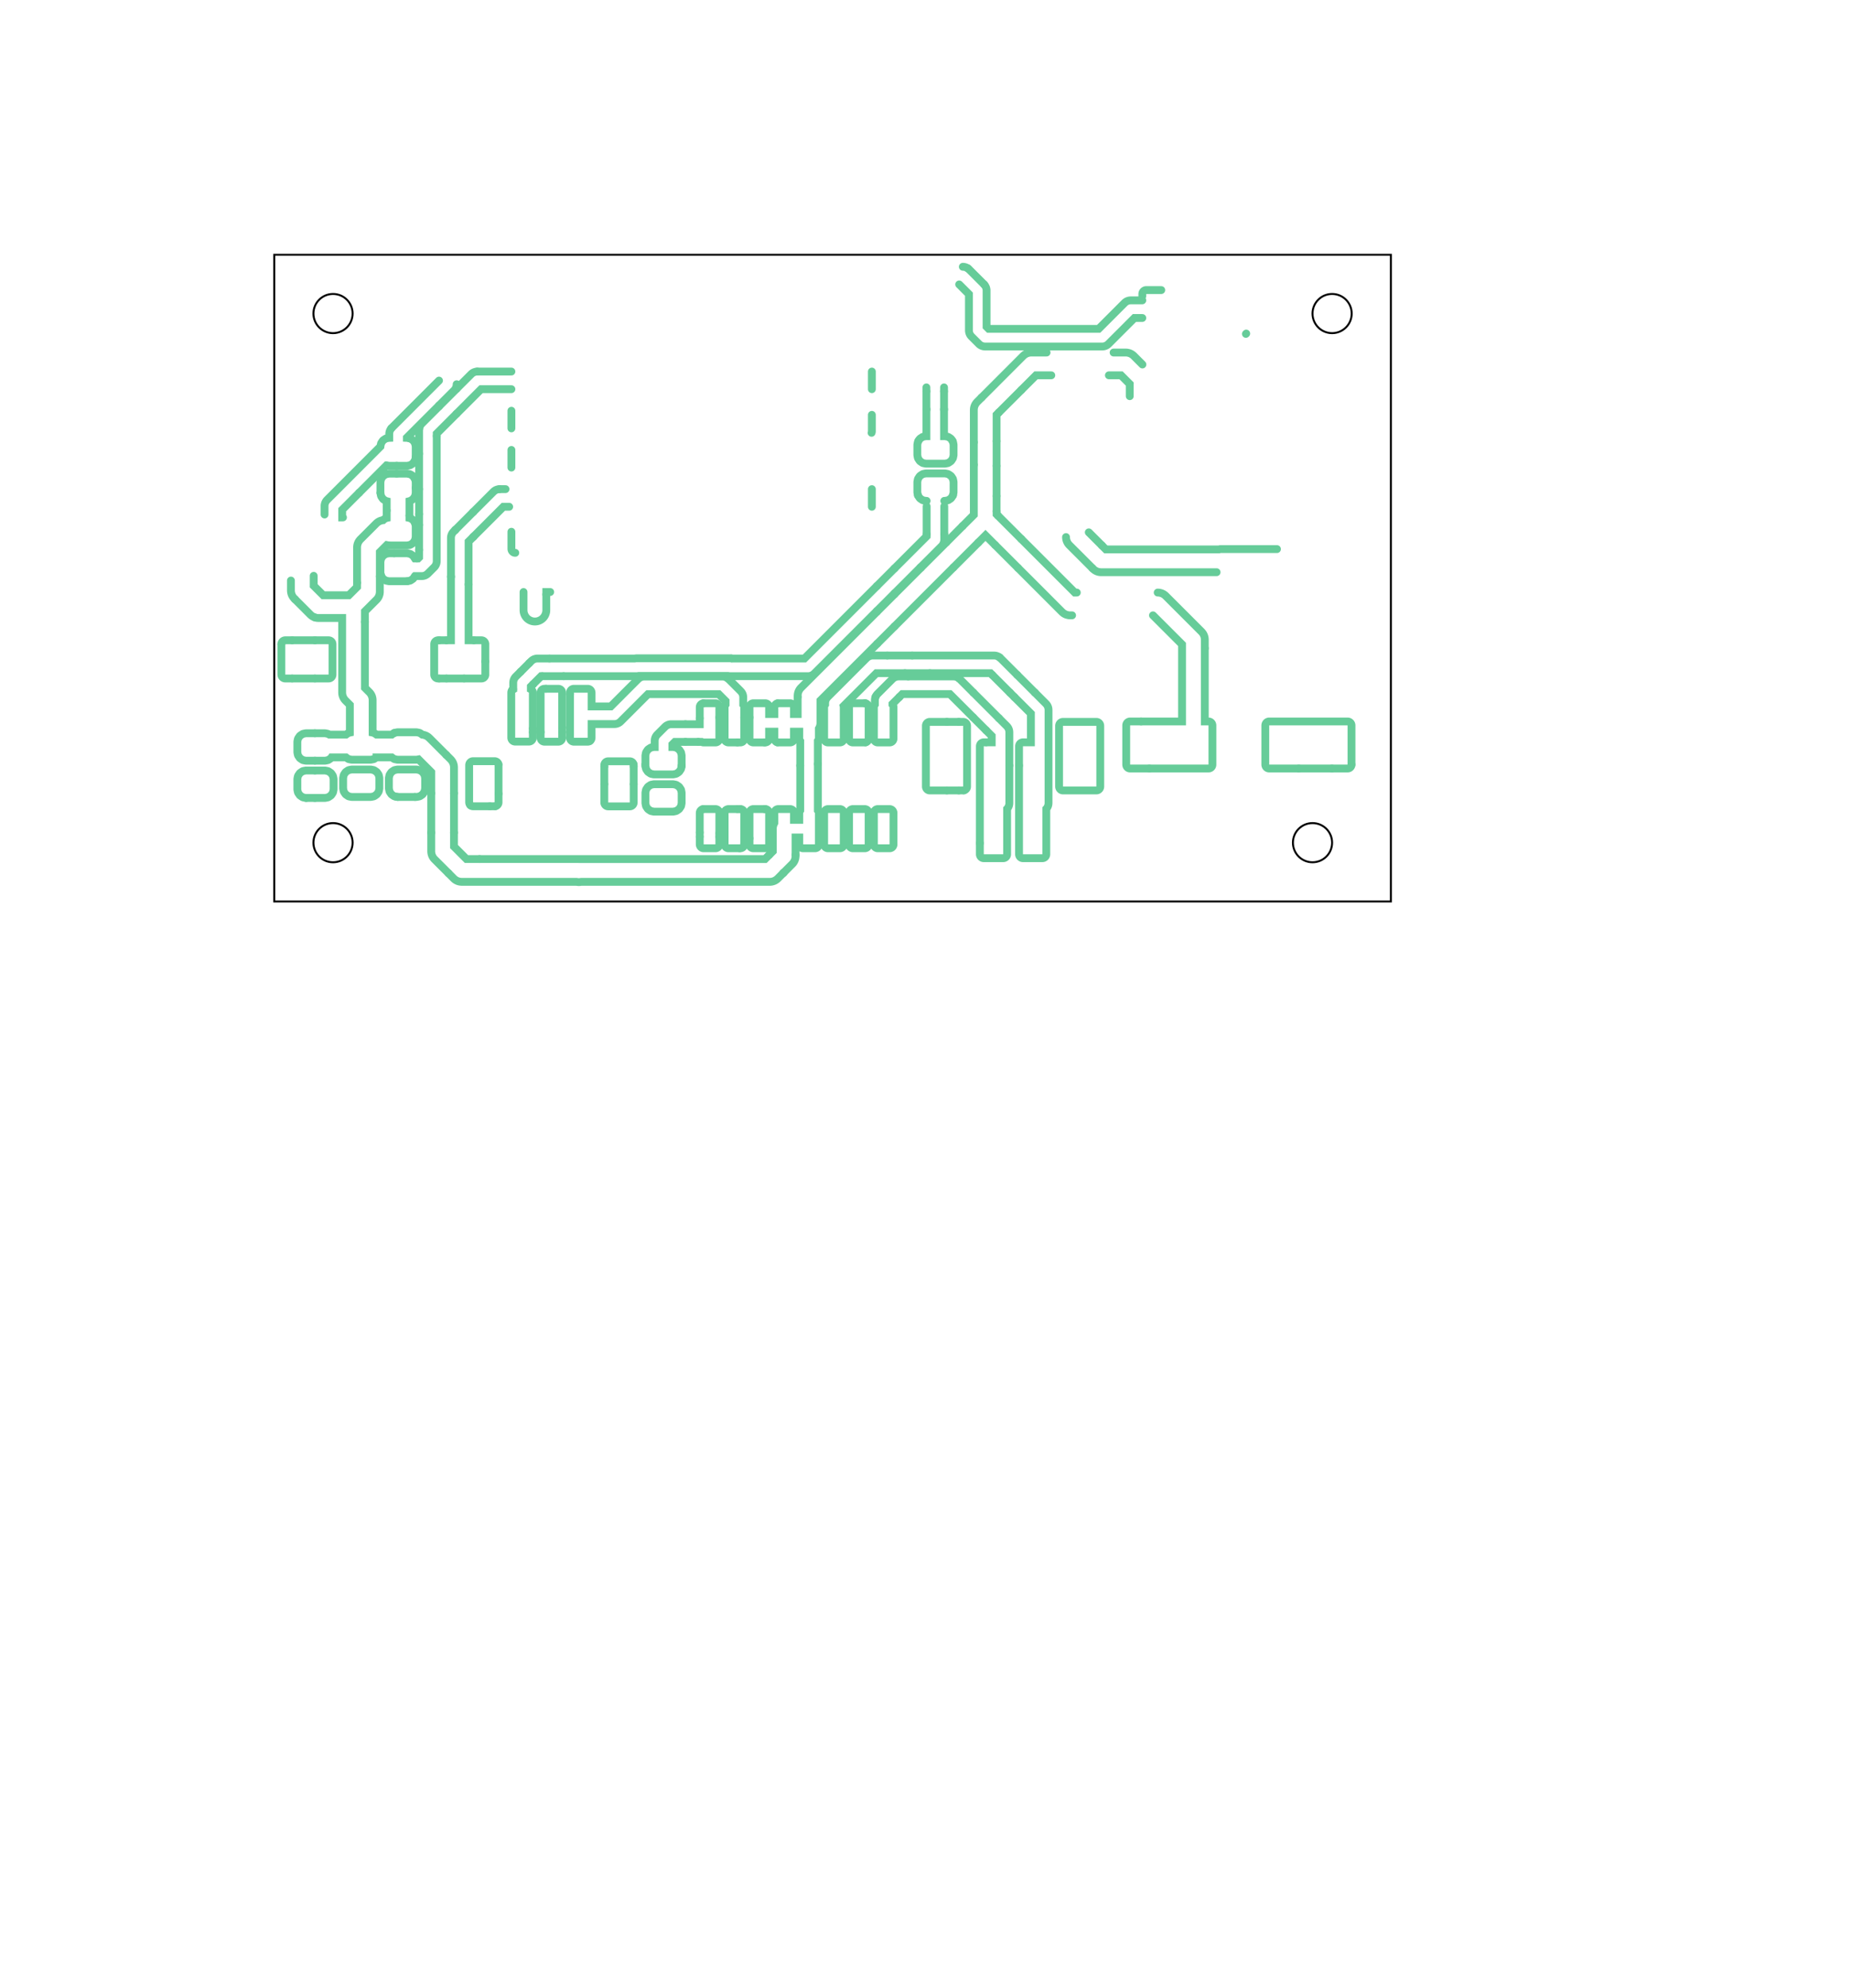 <svg xmlns="http://www.w3.org/2000/svg" viewBox="0 0 94.488 101.439" width="94.488mm" height="101.439mm">
                    <g stroke-linecap="round">
                        <g><polyline fill="none" stroke="#66cc99" stroke-width="0.4" points="14.851,29.623 14.851,30.131 14.852,30.14 14.853,30.178 14.855,30.197 14.861,30.234 14.865,30.253 14.874,30.29 14.879,30.309 14.892,30.344 14.9,30.362 14.915,30.396 14.925,30.413 14.944,30.445 14.955,30.461 14.977,30.491 14.99,30.507 15.015,30.534 15.021,30.541 15.055,30.575" opacity="1" /><polyline fill="none" stroke="#66cc99" stroke-width="0.4" points="15.055,30.575 15.845,31.365 15.852,31.372 15.88,31.397 15.895,31.409 15.925,31.432 15.942,31.443 15.974,31.462 15.991,31.471 16.025,31.487 16.043,31.495 16.075,31.506" opacity="1" /><polyline fill="none" stroke="#66cc99" stroke-width="0.4" points="16.075,31.506 16.078,31.507 16.097,31.513 16.133,31.522 16.152,31.526 16.189,31.531 16.209,31.533 16.246,31.535 16.256,31.535 17.466,31.535 17.466,35.336 17.466,35.346 17.468,35.383 17.47,35.403 17.475,35.44 17.479,35.459 17.488,35.495 17.494,35.514 17.507,35.549 17.514,35.567 17.53,35.601 17.539,35.618 17.559,35.651 17.57,35.667 17.592,35.697 17.604,35.712 17.629,35.74 17.636,35.747 17.859,35.97 17.859,37.383 17.831,37.389 17.812,37.394 17.793,37.401 17.775,37.409 17.759,37.419 17.678,37.473 17.662,37.485 17.661,37.485 16.809,37.485 16.785,37.47 16.769,37.46 16.751,37.451 16.732,37.445 16.713,37.44 16.618,37.421 16.598,37.418 16.579,37.417 16.075,37.417" opacity="1" /><polyline fill="none" stroke="#66cc99" stroke-width="0.4" points="16.075,37.417 15.629,37.417 15.609,37.418 15.59,37.421 15.494,37.44 15.475,37.445 15.456,37.451 15.439,37.46 15.422,37.47 15.341,37.524 15.325,37.536 15.31,37.549 15.297,37.563 15.286,37.579 15.231,37.66 15.221,37.677 15.213,37.695 15.206,37.713 15.201,37.732 15.182,37.828 15.18,37.847 15.179,37.867 15.179,38.367 15.18,38.387 15.182,38.406 15.201,38.502 15.206,38.521 15.213,38.539 15.221,38.557 15.231,38.574 15.286,38.655 15.297,38.671 15.31,38.685 15.325,38.698 15.341,38.71 15.422,38.764 15.439,38.774 15.456,38.783 15.475,38.789 15.494,38.794 15.59,38.813 15.609,38.816 15.629,38.817 16.075,38.817" opacity="1" /><polyline fill="none" stroke="#66cc99" stroke-width="0.4" points="16.075,38.817 16.579,38.817 16.598,38.816 16.618,38.813 16.713,38.794 16.732,38.789 16.751,38.783 16.769,38.774 16.785,38.764 16.866,38.71 16.882,38.698 16.897,38.685 16.91,38.671 16.922,38.655 16.927,38.647 17.661,38.647 17.662,38.648 17.678,38.659 17.759,38.714 17.775,38.724 17.793,38.732 17.812,38.739 17.831,38.743 17.926,38.762 17.946,38.765 17.965,38.766 18.915,38.766 18.935,38.765 18.954,38.762 19.05,38.743 19.069,38.739 19.088,38.732 19.105,38.724 19.122,38.714 19.203,38.659 19.219,38.648 19.219,38.647 19.998,38.647 19.999,38.648 20.014,38.659 20.095,38.714 20.112,38.724 20.13,38.732 20.148,38.739 20.168,38.743 20.263,38.762 20.283,38.765 20.302,38.766 21.252,38.766 21.272,38.765 21.291,38.762 21.363,38.748 22.013,39.399 22.013,40.478" opacity="1" /><polyline fill="none" stroke="#66cc99" stroke-width="0.4" points="22.013,40.478 22.013,42.488" opacity="1" /><polyline fill="none" stroke="#66cc99" stroke-width="0.4" points="22.013,42.488 22.013,43.439 22.013,43.449 22.015,43.486 22.017,43.506 22.022,43.543 22.026,43.562 22.035,43.598 22.041,43.617 22.054,43.652 22.061,43.67 22.077,43.704 22.086,43.721 22.106,43.754 22.117,43.77 22.139,43.8 22.151,43.815 22.176,43.843 22.183,43.85 22.89,44.556" opacity="1" /><polyline fill="none" stroke="#66cc99" stroke-width="0.4" points="22.89,44.556 23.16,44.827 23.167,44.834 23.195,44.859 23.21,44.871 23.24,44.894 23.257,44.905 23.289,44.924 23.306,44.933 23.34,44.949 23.358,44.957 23.393,44.969 23.412,44.975 23.448,44.984 23.468,44.988 23.505,44.993 23.524,44.995 23.561,44.997 23.571,44.997 29.427,44.997 29.444,45.001 29.481,45.006 29.501,45.008 29.538,45.01 29.558,45.01 29.595,45.008 29.615,45.006 29.652,45.001 29.666,44.998 39.294,44.998 39.304,44.998 39.341,44.996 39.36,44.994 39.397,44.988 39.417,44.985 39.453,44.975 39.472,44.97 39.507,44.957 39.525,44.95 39.559,44.934 39.576,44.924 39.608,44.905 39.625,44.894 39.655,44.872 39.67,44.86 39.698,44.834 39.705,44.828 39.976,44.556" opacity="1" /><polyline fill="none" stroke="#66cc99" stroke-width="0.4" points="39.976,44.556 40.006,44.526" opacity="1" /><polyline fill="none" stroke="#66cc99" stroke-width="0.4" points="40.006,44.526 40.441,44.091 40.448,44.084 40.473,44.056 40.486,44.041 40.508,44.011 40.519,43.995 40.538,43.963 40.547,43.945 40.563,43.912 40.571,43.893 40.583,43.858 40.589,43.839 40.598,43.803 40.602,43.784 40.607,43.747 40.609,43.727 40.611,43.69 40.611,43.68 40.611,43.626" opacity="1" /><polyline fill="none" stroke="#66cc99" stroke-width="0.4" points="40.611,43.626 40.611,42.735 40.8,42.735 40.8,43.085 40.801,43.105 40.804,43.124 40.809,43.144 40.816,43.162 40.824,43.18 40.834,43.197 40.846,43.212 40.859,43.227 40.874,43.24 40.889,43.252 40.906,43.262 40.924,43.27 40.942,43.277 40.961,43.282 40.981,43.284 41,43.285 41.6,43.285 41.62,43.284 41.639,43.282 41.658,43.277 41.677,43.27 41.695,43.262 41.712,43.252 41.727,43.24 41.742,43.227 41.755,43.212 41.767,43.197 41.777,43.18 41.785,43.162 41.792,43.144 41.797,43.124 41.799,43.105 41.8,43.085 41.8,41.485 41.799,41.466 41.797,41.446 41.792,41.427 41.785,41.409 41.777,41.391 41.767,41.374 41.755,41.359 41.75,41.353 41.75,38.982" opacity="1" /><polyline fill="none" stroke="#66cc99" stroke-width="0.4" points="41.75,38.982 41.75,37.817 41.755,37.812 41.767,37.797 41.777,37.78 41.785,37.762 41.789,37.752" opacity="1" /><polyline fill="none" stroke="#66cc99" stroke-width="0.4" points="41.789,37.752 41.792,37.744 41.797,37.724 41.799,37.705 41.8,37.685 41.8,37.18 41.808,37.168 41.817,37.151 41.833,37.117 41.841,37.099 41.853,37.063 41.859,37.045 41.868,37.008 41.872,36.989 41.877,36.952 41.879,36.933 41.881,36.895 41.881,36.885 41.881,35.743 44.777,32.848" opacity="1" /><polyline fill="none" stroke="#66cc99" stroke-width="0.4" points="44.777,32.848 45.662,31.963" opacity="1" /><polyline fill="none" stroke="#66cc99" stroke-width="0.4" points="45.662,31.963 48.671,28.954" opacity="1" /><polyline fill="none" stroke="#66cc99" stroke-width="0.4" points="48.671,28.954 49.938,27.687" opacity="1" /><polyline fill="none" stroke="#66cc99" stroke-width="0.4" points="49.938,27.687 50.306,27.319 50.794,27.807" opacity="1" /><polyline fill="none" stroke="#66cc99" stroke-width="0.4" points="50.794,27.807 51.967,28.98" opacity="1" /><polyline fill="none" stroke="#66cc99" stroke-width="0.4" points="51.967,28.98 54.215,31.229 54.222,31.235 54.25,31.26 54.265,31.273 54.295,31.295 54.311,31.306 54.343,31.325 54.361,31.335 54.395,31.351 54.413,31.358 54.448,31.371 54.467,31.376 54.503,31.385 54.522,31.389 54.559,31.395 54.579,31.397 54.616,31.399 54.626,31.399 54.727,31.399" opacity="1" /><polyline fill="none" stroke="#66cc99" stroke-width="0.4" points="58.856,31.399 60.34,32.883 60.34,36.815 58.249,36.815" opacity="1" /><polyline fill="none" stroke="#66cc99" stroke-width="0.4" points="58.249,36.815 57.69,36.815 57.67,36.816 57.651,36.819 57.632,36.824 57.613,36.831 57.596,36.839 57.579,36.849 57.563,36.861 57.549,36.874 57.535,36.889 57.524,36.904 57.514,36.921 57.505,36.939 57.499,36.957 57.494,36.976 57.491,36.996 57.49,37.015 57.49,39.015 57.491,39.035 57.494,39.054 57.499,39.074 57.505,39.092 57.514,39.11 57.524,39.127 57.535,39.142 57.549,39.157 57.563,39.17 57.579,39.182 57.596,39.192 57.613,39.2 57.632,39.207 57.651,39.212 57.67,39.214 57.69,39.215 58.671,39.215" opacity="1" /><polyline fill="none" stroke="#66cc99" stroke-width="0.4" points="58.671,39.215 61.69,39.215 61.71,39.214 61.729,39.212 61.748,39.207 61.767,39.2 61.784,39.192 61.801,39.182 61.817,39.17 61.831,39.157 61.845,39.142 61.856,39.127 61.866,39.11 61.875,39.092 61.881,39.074 61.886,39.054 61.889,39.035 61.89,39.015 61.89,37.015 61.889,36.996 61.886,36.976 61.881,36.957 61.875,36.939 61.866,36.921 61.856,36.904 61.845,36.889 61.831,36.874 61.817,36.861 61.801,36.849 61.784,36.839 61.767,36.831 61.748,36.824 61.729,36.819 61.71,36.816 61.69,36.815 61.502,36.815 61.502,33.08" opacity="1" /><polyline fill="none" stroke="#66cc99" stroke-width="0.4" points="61.502,33.08 61.502,32.643 61.502,32.633 61.5,32.595 61.498,32.576 61.493,32.539 61.489,32.52 61.48,32.483 61.474,32.465 61.462,32.429 61.454,32.411 61.438,32.378 61.429,32.36 61.41,32.328 61.399,32.312 61.376,32.282 61.364,32.267 61.339,32.239 61.332,32.232 59.507,30.407 59.5,30.4 59.472,30.375 59.457,30.363 59.427,30.34 59.411,30.329 59.379,30.31 59.361,30.301 59.328,30.285 59.309,30.277 59.274,30.265 59.255,30.259 59.219,30.25 59.2,30.246 59.163,30.241 59.143,30.239 59.106,30.237 59.096,30.237" opacity="1" /><polyline fill="none" stroke="#66cc99" stroke-width="0.4" points="54.968,30.237 54.867,30.237 52.135,27.505" opacity="1" /><polyline fill="none" stroke="#66cc99" stroke-width="0.4" points="52.135,27.505 50.938,26.308" opacity="1" /><polyline fill="none" stroke="#66cc99" stroke-width="0.4" points="50.938,26.308 50.873,26.243 50.873,26.087" opacity="1" /><polyline fill="none" stroke="#66cc99" stroke-width="0.4" points="50.873,26.087 50.873,25.312" opacity="1" /><polyline fill="none" stroke="#66cc99" stroke-width="0.4" points="50.873,25.312 50.873,23.772" opacity="1" /><polyline fill="none" stroke="#66cc99" stroke-width="0.4" points="50.873,23.772 50.873,22.512" opacity="1" /><polyline fill="none" stroke="#66cc99" stroke-width="0.4" points="50.873,22.512 50.873,21.162 50.983,21.051" opacity="1" /><polyline fill="none" stroke="#66cc99" stroke-width="0.4" points="50.983,21.051 52.135,19.9" opacity="1" /><polyline fill="none" stroke="#66cc99" stroke-width="0.4" points="52.135,19.9 52.884,19.151 53.666,19.151" opacity="1" /><polyline fill="none" stroke="#66cc99" stroke-width="0.4" points="56.605,19.151 57.225,19.151 57.671,19.597 57.671,19.6 57.67,19.619 57.67,20.216" opacity="1" /><polyline fill="none" stroke="#66cc99" stroke-width="0.4" points="63.616,17.021 63.616,17.021 63.599,17.038" opacity="1" /><polyline fill="none" stroke="#66cc99" stroke-width="0.4" points="58.317,18.6 57.877,18.159 57.87,18.153 57.842,18.128 57.827,18.115 57.797,18.093 57.78,18.082 57.748,18.063 57.731,18.053 57.697,18.037 57.679,18.03 57.644,18.017 57.625,18.012 57.589,18.003 57.57,17.999 57.533,17.993 57.513,17.991 57.476,17.989 57.466,17.989 56.846,17.989" opacity="1" /><polyline fill="none" stroke="#66cc99" stroke-width="0.4" points="53.425,17.989 52.643,17.989 52.633,17.989 52.596,17.991 52.576,17.993 52.539,17.999 52.52,18.003 52.484,18.012 52.465,18.017 52.43,18.03 52.412,18.037 52.378,18.053 52.361,18.063 52.329,18.082 52.312,18.093 52.282,18.115 52.267,18.128 52.239,18.153 52.232,18.159 50.105,20.287" opacity="1" /><polyline fill="none" stroke="#66cc99" stroke-width="0.4" points="50.105,20.287 49.881,20.51 49.874,20.518 49.849,20.545 49.837,20.56 49.815,20.59 49.804,20.607 49.784,20.639 49.775,20.656 49.759,20.69 49.752,20.708 49.739,20.743 49.733,20.762 49.724,20.798 49.72,20.818 49.715,20.855 49.713,20.874 49.711,20.911 49.711,20.921 49.711,22.567" opacity="1" /><polyline fill="none" stroke="#66cc99" stroke-width="0.4" points="49.711,22.567 49.711,23.717" opacity="1" /><polyline fill="none" stroke="#66cc99" stroke-width="0.4" points="49.711,23.717 49.711,26.27 49.138,26.843" opacity="1" /><polyline fill="none" stroke="#66cc99" stroke-width="0.4" points="49.138,26.843 48.305,27.677" opacity="1" /><polyline fill="none" stroke="#66cc99" stroke-width="0.4" points="48.305,27.677 47.008,28.974" opacity="1" /><polyline fill="none" stroke="#66cc99" stroke-width="0.4" points="47.008,28.974 45.662,30.319" opacity="1" /><polyline fill="none" stroke="#66cc99" stroke-width="0.4" points="45.662,30.319 44.762,31.219" opacity="1" /><polyline fill="none" stroke="#66cc99" stroke-width="0.4" points="44.762,31.219 40.89,35.092 40.883,35.099 40.858,35.127 40.845,35.142 40.823,35.172 40.812,35.188 40.793,35.22 40.784,35.238 40.768,35.271 40.76,35.29 40.747,35.325 40.742,35.344 40.733,35.38 40.729,35.399 40.723,35.436 40.721,35.456 40.72,35.493 40.719,35.503 40.719,35.566" opacity="1" /><polyline fill="none" stroke="#66cc99" stroke-width="0.4" points="40.719,35.566 40.719,36.435 40.53,36.435 40.53,36.085 40.529,36.066 40.527,36.046 40.522,36.027 40.515,36.009 40.507,35.991 40.497,35.974 40.485,35.959 40.472,35.944 40.457,35.931 40.442,35.919 40.425,35.909 40.407,35.901 40.388,35.894 40.369,35.889 40.35,35.886 40.33,35.885 39.73,35.885 39.711,35.886 39.691,35.889 39.687,35.89" opacity="1" /><polyline fill="none" stroke="#66cc99" stroke-width="0.4" points="39.687,35.89 39.672,35.894 39.654,35.901 39.636,35.909 39.619,35.919 39.604,35.931 39.589,35.944 39.576,35.959 39.564,35.974 39.554,35.991 39.546,36.009 39.539,36.027 39.534,36.046 39.531,36.066 39.53,36.085 39.53,36.435 39.26,36.435 39.26,36.085 39.259,36.066 39.257,36.046 39.252,36.027 39.245,36.009 39.237,35.991 39.227,35.974 39.215,35.959 39.202,35.944 39.187,35.931 39.172,35.919 39.155,35.909 39.137,35.901 39.118,35.894 39.099,35.889 39.08,35.886 39.06,35.885 38.46,35.885 38.441,35.886 38.421,35.889 38.402,35.894 38.384,35.901 38.366,35.909 38.349,35.919 38.334,35.931 38.319,35.944 38.306,35.959 38.294,35.974 38.284,35.991 38.276,36.009 38.269,36.027 38.264,36.046 38.261,36.066 38.26,36.085 38.26,36.609" opacity="1" /><polyline fill="none" stroke="#66cc99" stroke-width="0.4" points="38.26,36.609 38.26,37.685 38.261,37.705 38.264,37.724 38.269,37.744 38.276,37.762 38.284,37.78 38.294,37.797 38.306,37.812 38.319,37.827 38.334,37.84 38.349,37.852 38.366,37.862 38.384,37.87 38.402,37.877 38.421,37.882 38.441,37.884 38.46,37.885 39.033,37.885" opacity="1" /><polyline fill="none" stroke="#66cc99" stroke-width="0.4" points="39.033,37.885 39.06,37.885 39.08,37.884 39.099,37.882 39.118,37.877 39.137,37.87 39.155,37.862 39.172,37.852 39.187,37.84 39.202,37.827 39.215,37.812 39.227,37.797 39.237,37.78 39.245,37.762 39.252,37.744 39.257,37.724 39.259,37.705 39.26,37.685 39.26,37.335 39.53,37.335 39.53,37.685 39.531,37.705 39.534,37.724 39.539,37.744 39.546,37.762 39.554,37.78 39.564,37.797 39.576,37.812 39.589,37.827 39.604,37.84 39.619,37.852 39.636,37.862 39.654,37.87 39.672,37.877 39.687,37.881" opacity="1" /><polyline fill="none" stroke="#66cc99" stroke-width="0.4" points="39.687,37.881 39.691,37.882 39.711,37.884 39.73,37.885 40.33,37.885 40.35,37.884 40.369,37.882 40.388,37.877 40.407,37.87 40.425,37.862 40.442,37.852 40.457,37.84 40.472,37.827 40.485,37.812 40.497,37.797 40.507,37.78 40.515,37.762 40.522,37.744 40.527,37.724 40.529,37.705 40.53,37.685 40.53,37.335 40.8,37.335 40.8,37.685 40.801,37.705 40.804,37.724 40.809,37.744 40.816,37.762 40.824,37.78 40.834,37.797 40.846,37.812 40.85,37.817 40.85,39.064" opacity="1" /><polyline fill="none" stroke="#66cc99" stroke-width="0.4" points="40.85,39.064 40.85,41.353 40.846,41.359 40.834,41.374 40.824,41.391 40.816,41.409 40.809,41.427 40.804,41.446 40.801,41.466 40.8,41.485 40.8,41.835 40.53,41.835 40.53,41.485 40.529,41.466 40.527,41.446 40.522,41.427 40.515,41.409 40.507,41.391 40.497,41.374 40.485,41.359 40.472,41.344 40.457,41.331 40.442,41.319 40.425,41.309 40.407,41.301 40.388,41.294 40.369,41.289 40.35,41.286 40.33,41.285 39.73,41.285 39.711,41.286 39.691,41.289 39.672,41.294 39.654,41.301 39.636,41.309 39.619,41.319 39.604,41.331 39.589,41.344 39.576,41.359 39.564,41.374 39.554,41.391 39.546,41.409 39.539,41.427 39.534,41.446 39.531,41.466 39.53,41.485 39.53,41.99 39.523,42.003 39.514,42.02 39.498,42.054 39.49,42.072 39.477,42.107 39.472,42.126 39.463,42.163 39.459,42.182 39.453,42.219 39.451,42.238 39.45,42.276 39.449,42.285 39.449,43.44 39.263,43.626" opacity="1" /><polyline fill="none" stroke="#66cc99" stroke-width="0.4" points="39.263,43.626 39.053,43.836 29.56,43.836 29.555,43.836 29.545,43.835 29.535,43.835 24.478,43.835" opacity="1" /><polyline fill="none" stroke="#66cc99" stroke-width="0.4" points="24.478,43.835 23.812,43.835 23.175,43.198 23.175,42.488" opacity="1" /><polyline fill="none" stroke="#66cc99" stroke-width="0.4" points="23.175,42.488 23.175,40.478" opacity="1" /><polyline fill="none" stroke="#66cc99" stroke-width="0.4" points="23.175,40.478 23.175,39.158 23.175,39.148 23.173,39.111 23.171,39.091 23.166,39.054 23.162,39.035 23.153,38.999 23.147,38.98 23.134,38.945 23.127,38.927 23.111,38.893 23.102,38.876 23.082,38.844 23.071,38.827 23.049,38.797 23.037,38.782 23.012,38.754 23.005,38.747 22.778,38.52" opacity="1" /><polyline fill="none" stroke="#66cc99" stroke-width="0.4" points="22.778,38.52 21.913,37.655 21.906,37.649 21.878,37.624 21.863,37.611 21.833,37.589 21.817,37.578 21.785,37.559 21.767,37.549 21.734,37.533 21.715,37.526 21.68,37.513 21.661,37.508 21.625,37.499 21.606,37.495 21.569,37.489 21.56,37.488 21.556,37.485 21.54,37.473 21.459,37.419 21.442,37.409 21.424,37.401 21.406,37.394 21.387,37.389 21.291,37.37 21.272,37.367 21.252,37.366 20.302,37.366 20.283,37.367 20.263,37.37 20.168,37.389 20.148,37.394 20.13,37.401 20.12,37.405" opacity="1" /><polyline fill="none" stroke="#66cc99" stroke-width="0.4" points="20.12,37.405 20.112,37.409 20.095,37.419 20.014,37.473 19.999,37.485 19.998,37.485 19.219,37.485 19.219,37.485 19.203,37.473 19.122,37.419 19.105,37.409 19.088,37.401 19.069,37.394 19.05,37.389 19.021,37.383 19.021,35.729 19.021,35.72 19.019,35.682 19.017,35.663 19.012,35.626 19.008,35.607 18.999,35.57 18.993,35.551 18.981,35.516 18.973,35.498 18.957,35.464 18.948,35.447 18.929,35.415 18.918,35.399 18.896,35.369 18.883,35.353 18.858,35.326 18.851,35.319 18.628,35.095 18.628,31.735" opacity="1" /><polyline fill="none" stroke="#66cc99" stroke-width="0.4" points="18.628,31.735 18.628,31.195 19.22,30.603 19.227,30.596 19.252,30.568 19.264,30.553 19.286,30.523 19.297,30.507 19.317,30.475 19.326,30.457 19.342,30.424 19.349,30.405 19.362,30.37 19.368,30.351 19.377,30.315 19.381,30.296 19.386,30.259 19.388,30.239 19.39,30.202 19.39,30.192 19.39,29.412" opacity="1" /><polyline fill="none" stroke="#66cc99" stroke-width="0.4" points="19.39,29.412 19.39,28.172 19.749,27.813 19.826,27.828" opacity="1" /><polyline fill="none" stroke="#66cc99" stroke-width="0.4" points="19.826,27.828 19.831,27.829 19.85,27.832 19.87,27.833 20.77,27.833 20.79,27.832 20.809,27.829 20.905,27.81 20.924,27.806 20.942,27.799 20.96,27.791 20.977,27.781 21.058,27.726 21.074,27.715 21.088,27.701 21.101,27.687 21.113,27.671 21.167,27.59 21.177,27.573 21.186,27.555 21.192,27.537 21.197,27.518 21.216,27.422 21.219,27.403 21.22,27.383 21.22,26.858 21.219,26.839 21.216,26.819 21.197,26.724 21.195,26.714" opacity="1" /><polyline fill="none" stroke="#66cc99" stroke-width="0.4" points="21.195,26.714 21.192,26.705 21.186,26.686 21.177,26.668 21.167,26.651 21.113,26.57 21.101,26.555 21.088,26.54 21.074,26.527 21.058,26.515 20.977,26.461 20.96,26.451 20.942,26.443 20.924,26.436 20.905,26.431 20.901,26.43 20.901,26.309" opacity="1" /><polyline fill="none" stroke="#66cc99" stroke-width="0.4" points="20.901,26.309 20.901,25.572 20.905,25.571 20.924,25.567 20.942,25.56 20.96,25.552 20.977,25.542 21.058,25.487 21.074,25.476 21.088,25.462 21.101,25.448 21.113,25.432 21.167,25.351 21.177,25.334 21.186,25.316 21.192,25.298 21.197,25.279 21.216,25.183 21.219,25.164 21.22,25.144 21.22,24.894" opacity="1" /><polyline fill="none" stroke="#66cc99" stroke-width="0.4" points="21.22,24.894 21.22,24.619 21.219,24.6 21.216,24.58 21.197,24.485 21.192,24.466 21.186,24.447 21.177,24.429 21.167,24.412 21.151,24.388" opacity="1" /><polyline fill="none" stroke="#66cc99" stroke-width="0.4" points="21.151,24.388 21.113,24.331 21.101,24.316 21.088,24.301 21.074,24.288 21.058,24.276 20.977,24.222 20.96,24.212 20.942,24.204 20.924,24.197 20.905,24.192 20.809,24.173 20.79,24.17 20.77,24.169 20.251,24.169" opacity="1" /><polyline fill="none" stroke="#66cc99" stroke-width="0.4" points="20.251,24.169 19.87,24.169 19.85,24.17 19.831,24.173 19.735,24.192 19.716,24.197 19.698,24.204 19.68,24.212 19.663,24.222 19.582,24.276 19.566,24.288 19.552,24.301 19.539,24.316 19.527,24.331 19.473,24.412 19.463,24.429 19.454,24.447 19.448,24.466 19.443,24.485 19.424,24.58 19.421,24.6 19.42,24.619 19.42,25.144 19.42,25.147" opacity="1" /><polyline fill="none" stroke="#66cc99" stroke-width="0.4" points="19.42,25.147 19.421,25.164 19.424,25.183 19.443,25.279 19.448,25.298 19.454,25.316 19.463,25.334 19.473,25.351 19.527,25.432 19.539,25.448 19.552,25.462 19.566,25.476 19.582,25.487 19.663,25.542 19.68,25.552 19.698,25.56 19.716,25.567 19.735,25.571 19.739,25.572 19.739,26.047" opacity="1" /><polyline fill="none" stroke="#66cc99" stroke-width="0.4" points="19.739,26.047 19.739,26.43 19.735,26.431 19.716,26.436 19.698,26.443 19.68,26.451 19.663,26.461 19.582,26.515 19.566,26.527 19.552,26.54 19.548,26.545 19.516,26.549 19.497,26.553 19.461,26.562 19.442,26.568 19.407,26.58 19.389,26.588 19.355,26.604 19.338,26.613 19.306,26.632 19.289,26.643 19.259,26.666 19.244,26.678 19.216,26.703 19.209,26.71 18.398,27.521 18.391,27.528 18.366,27.556 18.354,27.571 18.332,27.601 18.321,27.617 18.301,27.649 18.292,27.667 18.276,27.7 18.269,27.719 18.256,27.754 18.25,27.773 18.241,27.809 18.237,27.828 18.232,27.865 18.23,27.885 18.228,27.922 18.228,27.932 18.228,29.738" opacity="1" /><polyline fill="none" stroke="#66cc99" stroke-width="0.4" points="18.228,29.738 18.228,29.952 17.806,30.373 16.497,30.373 16.013,29.89 16.013,29.382" opacity="1" /><polyline fill="none" stroke="#66cc99" stroke-width="0.4" points="26.725,30.209 26.725,31.133 26.725,31.143 26.727,31.18 26.729,31.2 26.734,31.237 26.738,31.256 26.747,31.292 26.753,31.311 26.766,31.346 26.773,31.364 26.789,31.398 26.798,31.415 26.818,31.448 26.829,31.464 26.851,31.494 26.863,31.509 26.888,31.537 26.902,31.551 26.93,31.576 26.945,31.588 26.975,31.61 26.992,31.621 27.024,31.641 27.041,31.65 27.075,31.666 27.093,31.673 27.128,31.686 27.147,31.692 27.183,31.701 27.202,31.705 27.239,31.71 27.259,31.712 27.296,31.714 27.316,31.714 27.353,31.712 27.373,31.71 27.41,31.705 27.429,31.701 27.465,31.692 27.484,31.686 27.519,31.673 27.537,31.666 27.571,31.65 27.588,31.641 27.62,31.621 27.637,31.61 27.667,31.588 27.682,31.576 27.71,31.551 27.724,31.537 27.749,31.509 27.761,31.494 27.783,31.464 27.794,31.448 27.814,31.415 27.823,31.398 27.839,31.364 27.846,31.346 27.859,31.311 27.865,31.292 27.874,31.256 27.878,31.237 27.883,31.2 27.885,31.18 27.887,31.143 27.887,31.133 27.887,30.334" opacity="1" /><polyline fill="none" stroke="#66cc99" stroke-width="0.4" points="27.887,30.334 27.887,30.209 28.087,30.209" opacity="1" /><polyline fill="none" stroke="#66cc99" stroke-width="0.4" points="47.29,19.768 47.29,19.967" opacity="1" /><polyline fill="none" stroke="#66cc99" stroke-width="0.4" points="47.29,19.967 47.29,20.867" opacity="1" /><polyline fill="none" stroke="#66cc99" stroke-width="0.4" points="47.29,20.867 47.29,20.917" opacity="1" /><polyline fill="none" stroke="#66cc99" stroke-width="0.4" points="47.29,20.917 47.29,22.258 47.277,22.258 47.257,22.259 47.238,22.262 47.142,22.281 47.123,22.286 47.105,22.293 47.087,22.301 47.07,22.311 46.989,22.365 46.973,22.377 46.959,22.39 46.946,22.405 46.934,22.42 46.886,22.492" opacity="1" /><polyline fill="none" stroke="#66cc99" stroke-width="0.4" points="46.886,22.492 46.88,22.501 46.87,22.518 46.861,22.536 46.855,22.555 46.85,22.574 46.831,22.669 46.828,22.689 46.827,22.708 46.827,23.208 46.828,23.228 46.831,23.247 46.85,23.343 46.855,23.362 46.861,23.38 46.87,23.398 46.88,23.415 46.934,23.496 46.946,23.512 46.959,23.526 46.973,23.54 46.989,23.551 47.07,23.606 47.087,23.616 47.105,23.624 47.123,23.631 47.142,23.635 47.238,23.654 47.257,23.657 47.277,23.658 48.227,23.658 48.247,23.657 48.266,23.654 48.362,23.635 48.381,23.631 48.399,23.624 48.417,23.616 48.434,23.606 48.515,23.551 48.531,23.54 48.545,23.526 48.558,23.512 48.57,23.496 48.624,23.415 48.634,23.398 48.643,23.38 48.649,23.362 48.654,23.343 48.673,23.247 48.676,23.228 48.677,23.208 48.677,22.708 48.676,22.689 48.673,22.669 48.654,22.574 48.649,22.555 48.643,22.536 48.634,22.518 48.624,22.501 48.618,22.492" opacity="1" /><polyline fill="none" stroke="#66cc99" stroke-width="0.4" points="48.618,22.492 48.57,22.42 48.558,22.405 48.545,22.39 48.531,22.377 48.515,22.365 48.434,22.311 48.417,22.301 48.399,22.293 48.381,22.286 48.362,22.281 48.266,22.262 48.247,22.259 48.227,22.258 48.19,22.258 48.19,20.917" opacity="1" /><polyline fill="none" stroke="#66cc99" stroke-width="0.4" points="48.19,20.917 48.19,20.867" opacity="1" /><polyline fill="none" stroke="#66cc99" stroke-width="0.4" points="48.19,20.867 48.19,19.967" opacity="1" /><polyline fill="none" stroke="#66cc99" stroke-width="0.4" points="48.19,19.967 48.19,19.768" opacity="1" /><polyline fill="none" stroke="#66cc99" stroke-width="0.4" points="49.407,13.695 49.391,13.684 49.37,13.671 49.352,13.662 49.33,13.651 49.312,13.644 49.289,13.636 49.27,13.63 49.246,13.624 49.227,13.62 49.203,13.617 49.183,13.615 49.159,13.613 49.149,13.613" opacity="1" /><polyline fill="none" stroke="#66cc99" stroke-width="0.4" points="48.963,14.513 49.461,15.012 49.461,16.857 49.461,16.867 49.462,16.892 49.464,16.911 49.468,16.935 49.472,16.955 49.478,16.978 49.483,16.997 49.492,17.02 49.499,17.038 49.51,17.061 49.519,17.078 49.532,17.099 49.542,17.115 49.557,17.135 49.57,17.15 49.586,17.168 49.593,17.175 49.967,17.549 49.974,17.556 49.992,17.572 50.007,17.585 50.027,17.599 50.043,17.61 50.064,17.623 50.081,17.632 50.104,17.643 50.122,17.65 50.145,17.658 50.164,17.664 50.187,17.67 50.207,17.674 50.231,17.678 50.25,17.68 50.275,17.681 50.285,17.681 56.268,17.681 56.278,17.681 56.303,17.68 56.322,17.678 56.346,17.674 56.366,17.67 56.389,17.664 56.408,17.658 56.431,17.65 56.449,17.643 56.472,17.632 56.489,17.623 56.51,17.61 56.526,17.599 56.546,17.585 56.561,17.572 56.579,17.556 56.586,17.549 57.909,16.226 58.312,16.226" opacity="1" /><polyline fill="none" stroke="#66cc99" stroke-width="0.4" points="59.279,14.802 58.512,14.802 58.493,14.803 58.473,14.805 58.454,14.81 58.436,14.817 58.418,14.825 58.401,14.835 58.386,14.847 58.371,14.86 58.358,14.875 58.346,14.89 58.336,14.907 58.328,14.925 58.321,14.943 58.316,14.963 58.313,14.982 58.312,15.002 58.312,15.108" opacity="1" /><polyline fill="none" stroke="#66cc99" stroke-width="0.4" points="58.312,15.326 57.723,15.326 57.713,15.326 57.689,15.328 57.669,15.33 57.645,15.333 57.626,15.337 57.602,15.343 57.583,15.349 57.56,15.357 57.542,15.364 57.52,15.375 57.502,15.384 57.481,15.397 57.465,15.408 57.445,15.422 57.43,15.435 57.412,15.451 57.405,15.458 56.082,16.781 50.471,16.781 50.361,16.671 50.361,14.825 50.361,14.815 50.36,14.791 50.358,14.771 50.354,14.747 50.35,14.728 50.344,14.704 50.339,14.685 50.33,14.662 50.323,14.644 50.312,14.622 50.303,14.605 50.29,14.584 50.28,14.567 50.265,14.548 50.252,14.532 50.236,14.514 50.235,14.513" opacity="1" /><polyline fill="none" stroke="#66cc99" stroke-width="0.4" points="50.235,14.513 50.229,14.507 49.467,13.745 49.46,13.738 49.442,13.722 49.427,13.709 49.407,13.695" opacity="1" /><polyline fill="none" stroke="#66cc99" stroke-width="0.4" points="24.362,18.959 24.338,18.961 24.318,18.963 24.294,18.966 24.275,18.97 24.251,18.976 24.232,18.982 24.209,18.99 24.191,18.997 24.169,19.008 24.151,19.017 24.13,19.03 24.114,19.041 24.094,19.055 24.079,19.068 24.061,19.084 24.054,19.091 23.31,19.835" opacity="1" /><polyline fill="none" stroke="#66cc99" stroke-width="0.4" points="23.31,19.835 22.41,20.735" opacity="1" /><polyline fill="none" stroke="#66cc99" stroke-width="0.4" points="22.41,20.735 21.526,21.619 21.519,21.626 21.503,21.644 21.49,21.66 21.475,21.679 21.465,21.696 21.452,21.717 21.443,21.734 21.432,21.756 21.425,21.774 21.416,21.797 21.411,21.816 21.405,21.84 21.401,21.859 21.399,21.873" opacity="1" /><polyline fill="none" stroke="#66cc99" stroke-width="0.4" points="21.399,21.873 21.397,21.883 21.395,21.903 21.394,21.927 21.394,21.937 21.394,23.151" opacity="1" /><polyline fill="none" stroke="#66cc99" stroke-width="0.4" points="21.394,23.151 21.394,24.961" opacity="1" /><polyline fill="none" stroke="#66cc99" stroke-width="0.4" points="21.394,24.961 21.394,26.232" opacity="1" /><polyline fill="none" stroke="#66cc99" stroke-width="0.4" points="21.394,26.232 21.394,26.786" opacity="1" /><polyline fill="none" stroke="#66cc99" stroke-width="0.4" points="21.394,26.786 21.394,28.057" opacity="1" /><polyline fill="none" stroke="#66cc99" stroke-width="0.4" points="21.394,28.057 21.394,28.443 21.342,28.496 21.282,28.496" opacity="1" /><polyline fill="none" stroke="#66cc99" stroke-width="0.4" points="21.282,28.496 21.179,28.496 21.177,28.493 21.167,28.476 21.113,28.395 21.101,28.38 21.088,28.365 21.074,28.352 21.058,28.34 20.977,28.286 20.96,28.276 20.942,28.268 20.924,28.261 20.905,28.256 20.809,28.237 20.79,28.234 20.77,28.233 20.12,28.233" opacity="1" /><polyline fill="none" stroke="#66cc99" stroke-width="0.4" points="20.12,28.233 19.87,28.233 19.85,28.234 19.831,28.237 19.735,28.256 19.716,28.261 19.698,28.268 19.68,28.276 19.663,28.286 19.582,28.34 19.566,28.352 19.552,28.365 19.539,28.38 19.527,28.395 19.473,28.476 19.463,28.493 19.454,28.511 19.448,28.53 19.443,28.549 19.424,28.644 19.421,28.664 19.42,28.683 19.42,29.208 19.421,29.228 19.424,29.247 19.443,29.343 19.446,29.356" opacity="1" /><polyline fill="none" stroke="#66cc99" stroke-width="0.4" points="19.446,29.356 19.448,29.362 19.454,29.38 19.463,29.398 19.473,29.415 19.527,29.496 19.539,29.512 19.552,29.526 19.566,29.54 19.582,29.551 19.663,29.606 19.68,29.616 19.698,29.624 19.716,29.631 19.735,29.635 19.831,29.654 19.85,29.657 19.87,29.658 20.77,29.658 20.788,29.657" opacity="1" /><polyline fill="none" stroke="#66cc99" stroke-width="0.4" points="20.788,29.657 20.79,29.657 20.809,29.654 20.905,29.635 20.924,29.631 20.942,29.624 20.96,29.616 20.977,29.606 21.058,29.551 21.074,29.54 21.088,29.526 21.101,29.512 21.113,29.496 21.167,29.415 21.177,29.398 21.179,29.396 21.528,29.396 21.538,29.396 21.562,29.394 21.582,29.392 21.606,29.389 21.625,29.385 21.649,29.379 21.668,29.373 21.691,29.365 21.709,29.358 21.731,29.347 21.749,29.338 21.77,29.325 21.786,29.314 21.806,29.3 21.821,29.287 21.839,29.271 21.846,29.264 22.162,28.948 22.169,28.941 22.185,28.923 22.198,28.907 22.213,28.888 22.223,28.871 22.236,28.85 22.245,28.833 22.256,28.811 22.263,28.793 22.272,28.77 22.277,28.751 22.283,28.727 22.287,28.708 22.291,28.684 22.293,28.664 22.294,28.64 22.294,28.63 22.294,22.251" opacity="1" /><polyline fill="none" stroke="#66cc99" stroke-width="0.4" points="22.294,22.251 22.294,22.124 23.305,21.113" opacity="1" /><polyline fill="none" stroke="#66cc99" stroke-width="0.4" points="23.305,21.113 24.558,19.859 26.106,19.859" opacity="1" /><polyline fill="none" stroke="#66cc99" stroke-width="0.4" points="26.106,18.959 24.372,18.959 24.362,18.959" opacity="1" /><polyline fill="none" stroke="#66cc99" stroke-width="0.4" points="54.417,27.405 54.417,27.415 54.419,27.452 54.421,27.472 54.426,27.509 54.43,27.528 54.439,27.564 54.445,27.583 54.457,27.618 54.465,27.636 54.481,27.67 54.49,27.687 54.509,27.72 54.52,27.736 54.543,27.766 54.555,27.781 54.58,27.809 54.587,27.816 55.766,28.995" opacity="1" /><polyline fill="none" stroke="#66cc99" stroke-width="0.4" points="55.766,28.995 55.799,29.028 55.806,29.035 55.834,29.06 55.849,29.073 55.879,29.095 55.896,29.106 55.928,29.125 55.945,29.134 55.979,29.15 55.997,29.158 56.032,29.17 56.051,29.176 56.087,29.185 56.107,29.189 56.144,29.194 56.163,29.196 56.2,29.198 56.21,29.198 62.104,29.198" opacity="1" /><polyline fill="none" stroke="#66cc99" stroke-width="0.4" points="65.186,28.019 62.304,28.019 62.284,28.02 62.265,28.023 62.246,28.028 62.228,28.034 62.223,28.036 56.451,28.036 56.248,27.833" opacity="1" /><polyline fill="none" stroke="#66cc99" stroke-width="0.4" points="56.248,27.833 55.579,27.164" opacity="1" /><polyline fill="none" stroke="#66cc99" stroke-width="0.4" points="37.339,33.598 37.315,33.594 37.295,33.592 37.271,33.591 37.261,33.591 32.505,33.591 32.495,33.591 32.471,33.592 32.451,33.594 32.427,33.598 32.408,33.601 32.401,33.603 28.05,33.603" opacity="1" /><polyline fill="none" stroke="#66cc99" stroke-width="0.4" points="28.05,33.603 27.438,33.603 27.428,33.603 27.403,33.604 27.384,33.606 27.359,33.61 27.34,33.614 27.316,33.62 27.298,33.626 27.274,33.634 27.256,33.641 27.234,33.652 27.217,33.661 27.196,33.674 27.179,33.685 27.16,33.699 27.145,33.712 27.126,33.728 27.119,33.735 27.014,33.84" opacity="1" /><polyline fill="none" stroke="#66cc99" stroke-width="0.4" points="27.014,33.84 26.574,34.281" opacity="1" /><polyline fill="none" stroke="#66cc99" stroke-width="0.4" points="26.574,34.281 26.331,34.523 26.324,34.53 26.308,34.549 26.295,34.564 26.28,34.584 26.27,34.6 26.257,34.621 26.248,34.638 26.237,34.66 26.23,34.679 26.221,34.702 26.216,34.72 26.21,34.744 26.206,34.763 26.202,34.788 26.2,34.807 26.199,34.832 26.199,34.842 26.199,35.169 26.193,35.172" opacity="1" /><polyline fill="none" stroke="#66cc99" stroke-width="0.4" points="26.193,35.172 26.188,35.175 26.172,35.187 26.158,35.2 26.147,35.211" opacity="1" /><polyline fill="none" stroke="#66cc99" stroke-width="0.4" points="26.147,35.211 26.144,35.215 26.133,35.23 26.123,35.247 26.114,35.265 26.108,35.284 26.103,35.303 26.1,35.322 26.099,35.342 26.099,37.642 26.1,37.661 26.103,37.681 26.108,37.7 26.114,37.718 26.123,37.736 26.133,37.753 26.144,37.768 26.158,37.783 26.172,37.796 26.188,37.808 26.205,37.818 26.222,37.826 26.241,37.833 26.26,37.838 26.279,37.841 26.299,37.842 26.999,37.842 27.019,37.841 27.038,37.838 27.057,37.833 27.076,37.826 27.093,37.818 27.11,37.808 27.126,37.796 27.14,37.783 27.154,37.768 27.165,37.753 27.175,37.736 27.184,37.718 27.19,37.7 27.195,37.681 27.198,37.661 27.199,37.642 27.199,37.358" opacity="1" /><polyline fill="none" stroke="#66cc99" stroke-width="0.4" points="27.199,37.358 27.199,37.178" opacity="1" /><polyline fill="none" stroke="#66cc99" stroke-width="0.4" points="27.199,37.178 27.199,35.342 27.198,35.322 27.195,35.303 27.19,35.284 27.184,35.265 27.175,35.247 27.165,35.23 27.154,35.215 27.14,35.2 27.126,35.187 27.11,35.175 27.099,35.169 27.099,35.028 27.21,34.917" opacity="1" /><polyline fill="none" stroke="#66cc99" stroke-width="0.4" points="27.21,34.917 27.624,34.503 27.677,34.503" opacity="1" /><polyline fill="none" stroke="#66cc99" stroke-width="0.4" points="27.677,34.503 28.771,34.503" opacity="1" /><polyline fill="none" stroke="#66cc99" stroke-width="0.4" points="28.771,34.503 32.493,34.503 32.503,34.503 32.527,34.502 32.547,34.5 32.571,34.496 32.59,34.492 32.597,34.491 37.169,34.491 37.176,34.492 37.195,34.496 37.219,34.5 37.239,34.502 37.263,34.503 37.273,34.503 41.25,34.503 41.259,34.503 41.284,34.502 41.303,34.5 41.328,34.496 41.347,34.492 41.371,34.486 41.39,34.481 41.413,34.472 41.431,34.465 41.453,34.454 41.47,34.445 41.491,34.432 41.508,34.422 41.527,34.407 41.543,34.394 41.561,34.378 41.568,34.371 44.762,31.177" opacity="1" /><polyline fill="none" stroke="#66cc99" stroke-width="0.4" points="44.762,31.177 45.662,30.277" opacity="1" /><polyline fill="none" stroke="#66cc99" stroke-width="0.4" points="45.662,30.277 46.985,28.954" opacity="1" /><polyline fill="none" stroke="#66cc99" stroke-width="0.4" points="46.985,28.954 48.07,27.869 48.077,27.862 48.093,27.844 48.106,27.828 48.121,27.809 48.131,27.792 48.144,27.771 48.153,27.754 48.164,27.732 48.171,27.714 48.18,27.691 48.185,27.672 48.188,27.66" opacity="1" /><polyline fill="none" stroke="#66cc99" stroke-width="0.4" points="48.188,27.66 48.191,27.648 48.195,27.629 48.199,27.605 48.201,27.585 48.202,27.56 48.202,27.551 48.202,27.26" opacity="1" /><polyline fill="none" stroke="#66cc99" stroke-width="0.4" points="48.202,27.26 48.202,25.835" opacity="1" /><polyline fill="none" stroke="#66cc99" stroke-width="0.4" points="48.202,25.558 48.227,25.558 48.247,25.557 48.266,25.554 48.362,25.535 48.381,25.531 48.399,25.524 48.417,25.516 48.434,25.506 48.515,25.451 48.531,25.44 48.545,25.426 48.558,25.412 48.57,25.396 48.624,25.315 48.634,25.298 48.643,25.28 48.645,25.273" opacity="1" /><polyline fill="none" stroke="#66cc99" stroke-width="0.4" points="48.645,25.273 48.649,25.262 48.654,25.243 48.673,25.147 48.676,25.128 48.677,25.108 48.677,24.608 48.676,24.589 48.673,24.569 48.654,24.474 48.649,24.455 48.643,24.436 48.634,24.418 48.624,24.401 48.57,24.32 48.558,24.305 48.545,24.29 48.531,24.277 48.515,24.265 48.434,24.211 48.417,24.201 48.399,24.193 48.381,24.186 48.362,24.181 48.266,24.162 48.247,24.159 48.227,24.158 47.277,24.158 47.257,24.159 47.238,24.162 47.142,24.181 47.123,24.186 47.105,24.193 47.087,24.201 47.07,24.211 46.989,24.265 46.973,24.277 46.959,24.29 46.946,24.305 46.934,24.32 46.88,24.401 46.87,24.418 46.861,24.436 46.855,24.455 46.85,24.474 46.831,24.569 46.828,24.589 46.827,24.608 46.827,25.108 46.828,25.128 46.831,25.147 46.85,25.243 46.855,25.262 46.859,25.273" opacity="1" /><polyline fill="none" stroke="#66cc99" stroke-width="0.4" points="46.859,25.273 46.861,25.28 46.87,25.298 46.88,25.315 46.934,25.396 46.946,25.412 46.959,25.426 46.973,25.44 46.989,25.451 47.07,25.506 47.087,25.516 47.105,25.524 47.123,25.531 47.142,25.535 47.238,25.554 47.257,25.557 47.277,25.558 47.302,25.558" opacity="1" /><polyline fill="none" stroke="#66cc99" stroke-width="0.4" points="47.302,25.835 47.302,27.26" opacity="1" /><polyline fill="none" stroke="#66cc99" stroke-width="0.4" points="47.302,27.26 47.302,27.364 45.662,29.004" opacity="1" /><polyline fill="none" stroke="#66cc99" stroke-width="0.4" points="45.662,29.004 44.762,29.904" opacity="1" /><polyline fill="none" stroke="#66cc99" stroke-width="0.4" points="44.762,29.904 41.063,33.603 37.365,33.603 37.358,33.601 37.339,33.598" opacity="1" /><polyline fill="none" stroke="#66cc99" stroke-width="0.4" points="19.979,21.853 19.966,21.868 19.951,21.888 19.941,21.904 19.928,21.925 19.919,21.943 19.908,21.965 19.901,21.983 19.892,22.006 19.887,22.025 19.881,22.049 19.877,22.068 19.873,22.092 19.871,22.112 19.87,22.136 19.87,22.146 19.87,22.318 19.87,22.344 19.85,22.345 19.831,22.348 19.735,22.367 19.716,22.372 19.698,22.379 19.68,22.387 19.663,22.397 19.582,22.451 19.566,22.463 19.552,22.476 19.539,22.491 19.527,22.506 19.473,22.587 19.463,22.604 19.454,22.622 19.448,22.641 19.443,22.66 19.424,22.755 19.421,22.775 19.42,22.784 16.7,25.505 16.693,25.512 16.677,25.53 16.664,25.546 16.649,25.565 16.639,25.582 16.626,25.603 16.617,25.62 16.606,25.642 16.599,25.66 16.59,25.683 16.585,25.702 16.579,25.726 16.575,25.745 16.571,25.769 16.569,25.789 16.568,25.813 16.568,25.823 16.568,26.255" opacity="1" /><polyline fill="none" stroke="#66cc99" stroke-width="0.4" points="17.508,26.402 17.468,26.402 17.468,26.01 18.331,25.147" opacity="1" /><polyline fill="none" stroke="#66cc99" stroke-width="0.4" points="18.331,25.147 19.732,23.746 19.735,23.746 19.831,23.765 19.85,23.768 19.87,23.769 20.251,23.769" opacity="1" /><polyline fill="none" stroke="#66cc99" stroke-width="0.4" points="20.251,23.769 20.77,23.769 20.79,23.768 20.809,23.765 20.905,23.746 20.924,23.742 20.942,23.735 20.96,23.727 20.977,23.717 21.058,23.662 21.074,23.651 21.088,23.637 21.101,23.623 21.113,23.607 21.151,23.55" opacity="1" /><polyline fill="none" stroke="#66cc99" stroke-width="0.4" points="21.151,23.55 21.167,23.526 21.177,23.509 21.186,23.491 21.192,23.473 21.197,23.454 21.216,23.358 21.219,23.339 21.22,23.325" opacity="1" /><polyline fill="none" stroke="#66cc99" stroke-width="0.4" points="21.22,23.325 21.22,23.319 21.22,22.794 21.219,22.775 21.216,22.755 21.197,22.66 21.192,22.641 21.186,22.622 21.177,22.604 21.167,22.587 21.113,22.506 21.101,22.491 21.088,22.476 21.074,22.463 21.058,22.451 20.977,22.397 20.96,22.387 20.942,22.379 20.924,22.372 20.905,22.367" opacity="1" /><polyline fill="none" stroke="#66cc99" stroke-width="0.4" points="20.905,22.367 20.905,22.367 20.809,22.348 20.79,22.345 20.77,22.344 20.77,22.332 22.41,20.692" opacity="1" /><polyline fill="none" stroke="#66cc99" stroke-width="0.4" points="22.41,20.692 23.178,19.924 23.185,19.917 23.201,19.899 23.214,19.884 23.229,19.864 23.239,19.848 23.252,19.827 23.261,19.809 23.272,19.787 23.279,19.769 23.288,19.746 23.293,19.727 23.299,19.703 23.303,19.684 23.307,19.66 23.309,19.64 23.31,19.616 23.31,19.606" opacity="1" /><polyline fill="none" stroke="#66cc99" stroke-width="0.4" points="22.41,19.42 20.002,21.828 19.995,21.835 19.979,21.853" opacity="1" /><polyline fill="none" stroke="#66cc99" stroke-width="0.4" points="35.901,35.886 35.881,35.889 35.862,35.894 35.844,35.901 35.826,35.909 35.809,35.919 35.794,35.931 35.779,35.944 35.766,35.959 35.754,35.974 35.744,35.991 35.736,36.009 35.729,36.027 35.724,36.046 35.721,36.066 35.72,36.085 35.72,36.651" opacity="1" /><polyline fill="none" stroke="#66cc99" stroke-width="0.4" points="35.72,36.651 35.72,36.956 35.643,36.956" opacity="1" /><polyline fill="none" stroke="#66cc99" stroke-width="0.4" points="35.643,36.956 34.989,36.956" opacity="1" /><polyline fill="none" stroke="#66cc99" stroke-width="0.4" points="34.989,36.956 34.265,36.956 34.255,36.956 34.231,36.957 34.211,36.959 34.187,36.963 34.168,36.967 34.144,36.973 34.125,36.978 34.102,36.987 34.084,36.994 34.062,37.005 34.045,37.014 34.023,37.026 34.007,37.037 33.987,37.052 33.972,37.064 33.954,37.081 33.947,37.088 33.553,37.482 33.546,37.489 33.53,37.507 33.517,37.522 33.503,37.542 33.492,37.558 33.479,37.579 33.47,37.596 33.459,37.619 33.452,37.637 33.444,37.66 33.438,37.679 33.432,37.702 33.428,37.722 33.425,37.746 33.423,37.766 33.421,37.79 33.421,37.8 33.421,38.116 33.396,38.116 33.377,38.117 33.357,38.12 33.262,38.139 33.242,38.143 33.224,38.15 33.206,38.158 33.189,38.169 33.108,38.223 33.093,38.234 33.078,38.248 33.065,38.262 33.053,38.278 32.999,38.359 32.989,38.376 32.98,38.394 32.974,38.412 32.969,38.431 32.95,38.527 32.947,38.546 32.946,38.566 32.946,39.006" opacity="1" /><polyline fill="none" stroke="#66cc99" stroke-width="0.4" points="32.946,39.006 32.946,39.066 32.947,39.085 32.95,39.105 32.952,39.115" opacity="1" /><polyline fill="none" stroke="#66cc99" stroke-width="0.4" points="32.952,39.115 32.969,39.201 32.974,39.22 32.98,39.238 32.989,39.256 32.999,39.273 33.053,39.354 33.065,39.37 33.078,39.384 33.093,39.397 33.108,39.409 33.189,39.463 33.206,39.473 33.224,39.482 33.242,39.488 33.262,39.493 33.357,39.512 33.377,39.515 33.396,39.516 34.346,39.516 34.366,39.515 34.385,39.512 34.481,39.493 34.5,39.488 34.518,39.482 34.536,39.473 34.553,39.463 34.634,39.409 34.65,39.397 34.664,39.384 34.678,39.37 34.689,39.354 34.743,39.273 34.754,39.256 34.762,39.238 34.769,39.22 34.773,39.201 34.79,39.115" opacity="1" /><polyline fill="none" stroke="#66cc99" stroke-width="0.4" points="34.79,39.115 34.792,39.105 34.795,39.085 34.796,39.066 34.796,39.064" opacity="1" /><polyline fill="none" stroke="#66cc99" stroke-width="0.4" points="34.796,39.064 34.796,38.566 34.795,38.546 34.792,38.527 34.773,38.431 34.769,38.412 34.762,38.394 34.754,38.376 34.743,38.359 34.689,38.278 34.678,38.262 34.664,38.248 34.65,38.234 34.634,38.223 34.553,38.169 34.536,38.158 34.518,38.15 34.5,38.143 34.481,38.139 34.385,38.12 34.366,38.117 34.346,38.116 34.321,38.116 34.321,37.986 34.452,37.856 34.989,37.856" opacity="1" /><polyline fill="none" stroke="#66cc99" stroke-width="0.4" points="34.989,37.856 35.643,37.856" opacity="1" /><polyline fill="none" stroke="#66cc99" stroke-width="0.4" points="35.643,37.856 35.816,37.856 35.826,37.862 35.844,37.87 35.862,37.877 35.881,37.882 35.901,37.884 35.92,37.885 36.52,37.885 36.54,37.884 36.559,37.882 36.578,37.877 36.597,37.87 36.615,37.862 36.632,37.852 36.647,37.84 36.662,37.827 36.675,37.812 36.687,37.797 36.697,37.78 36.705,37.762 36.712,37.744 36.717,37.724 36.719,37.705 36.72,37.685 36.72,36.609" opacity="1" /><polyline fill="none" stroke="#66cc99" stroke-width="0.4" points="36.72,36.609 36.72,36.085 36.719,36.066 36.717,36.046 36.712,36.027 36.705,36.009 36.697,35.991 36.687,35.974 36.675,35.959 36.662,35.944 36.647,35.931 36.632,35.919 36.615,35.909 36.597,35.901 36.578,35.894 36.559,35.889 36.54,35.886 36.52,35.885 35.92,35.885 35.901,35.886" opacity="1" /><polyline fill="none" stroke="#66cc99" stroke-width="0.4" points="48.952,34.614 48.933,34.599 48.916,34.588 48.895,34.575 48.878,34.566 48.856,34.556 48.838,34.548 48.815,34.54 48.796,34.534 48.772,34.528 48.753,34.524 48.729,34.521 48.709,34.519 48.685,34.518 48.675,34.517 46.361,34.517" opacity="1" /><polyline fill="none" stroke="#66cc99" stroke-width="0.4" points="46.361,34.517 45.872,34.517 45.863,34.518 45.838,34.519 45.819,34.521 45.794,34.524 45.775,34.528 45.751,34.534 45.732,34.54 45.709,34.548 45.691,34.556 45.669,34.566 45.652,34.575 45.631,34.588 45.614,34.599 45.595,34.614 45.579,34.626 45.561,34.642 45.554,34.649 44.792,35.411 44.785,35.418 44.769,35.437 44.757,35.452 44.742,35.471 44.731,35.488 44.718,35.509 44.709,35.526 44.699,35.548 44.691,35.566" opacity="1" /><polyline fill="none" stroke="#66cc99" stroke-width="0.4" points="44.691,35.566 44.691,35.566 44.683,35.59 44.677,35.608 44.671,35.632 44.667,35.651 44.664,35.676 44.662,35.695 44.661,35.72 44.66,35.729 44.66,35.953 44.656,35.959 44.644,35.974 44.634,35.991 44.626,36.009 44.619,36.027 44.614,36.046 44.611,36.066 44.61,36.085 44.61,37.685 44.611,37.705 44.614,37.724 44.619,37.744 44.626,37.762 44.634,37.78 44.644,37.797 44.656,37.812 44.669,37.827 44.684,37.84 44.699,37.852 44.716,37.862 44.734,37.87 44.752,37.877 44.771,37.882 44.791,37.884 44.81,37.885 45.41,37.885 45.43,37.884 45.449,37.882 45.468,37.877 45.487,37.87 45.505,37.862 45.522,37.852 45.537,37.84 45.552,37.827 45.565,37.812 45.577,37.797 45.587,37.78 45.595,37.762 45.602,37.744 45.607,37.724 45.609,37.705 45.61,37.685 45.61,36.085 45.609,36.066 45.607,36.046 45.602,36.027 45.595,36.009 45.587,35.991 45.577,35.974 45.565,35.959 45.56,35.953 45.56,35.916 45.911,35.566" opacity="1" /><polyline fill="none" stroke="#66cc99" stroke-width="0.4" points="45.911,35.566 46.059,35.417 48.488,35.417 49.68,36.609" opacity="1" /><polyline fill="none" stroke="#66cc99" stroke-width="0.4" points="49.68,36.609 50.336,37.265" opacity="1" /><polyline fill="none" stroke="#66cc99" stroke-width="0.4" points="50.336,37.265 50.624,37.553 50.624,37.879 50.336,37.879" opacity="1" /><polyline fill="none" stroke="#66cc99" stroke-width="0.4" points="50.336,37.879 50.219,37.879 50.199,37.88 50.18,37.883 50.161,37.888 50.143,37.894 50.125,37.903 50.108,37.913 50.092,37.925 50.078,37.938 50.064,37.952 50.053,37.968 50.043,37.985 50.034,38.003 50.028,38.021 50.023,38.04 50.02,38.06 50.019,38.079 50.019,43.025" opacity="1" /><polyline fill="none" stroke="#66cc99" stroke-width="0.4" points="50.019,43.025 50.019,43.591 50.02,43.611 50.023,43.63 50.028,43.649 50.034,43.667 50.043,43.685 50.053,43.702 50.064,43.718 50.078,43.732 50.092,43.746 50.108,43.757 50.125,43.767 50.143,43.776 50.161,43.782 50.18,43.787 50.199,43.79 50.219,43.791 51.21,43.791 51.229,43.79 51.249,43.787 51.268,43.782 51.286,43.776 51.304,43.767 51.321,43.757 51.337,43.746 51.351,43.732 51.364,43.718 51.376,43.702 51.386,43.685 51.394,43.667 51.401,43.649 51.406,43.63 51.409,43.611 51.41,43.591 51.41,41.275 51.415,41.27 51.427,41.254 51.442,41.235 51.453,41.218 51.466,41.197 51.475,41.18 51.485,41.158 51.493,41.14 51.501,41.117 51.507,41.098 51.513,41.074 51.517,41.055 51.52,41.031 51.522,41.011 51.523,40.986 51.524,40.977 51.524,39.064" opacity="1" /><polyline fill="none" stroke="#66cc99" stroke-width="0.4" points="51.524,39.064 51.524,37.366 51.523,37.357 51.522,37.332 51.52,37.312 51.517,37.288 51.513,37.269 51.507,37.245 51.501,37.226 51.493,37.203 51.485,37.185 51.475,37.163 51.466,37.146 51.453,37.125 51.442,37.108 51.427,37.089 51.415,37.073 51.399,37.055 51.392,37.048 50.99,36.646" opacity="1" /><polyline fill="none" stroke="#66cc99" stroke-width="0.4" points="50.99,36.646 49.685,35.341" opacity="1" /><polyline fill="none" stroke="#66cc99" stroke-width="0.4" points="49.685,35.341 48.993,34.649 48.986,34.642 48.968,34.626 48.952,34.614" opacity="1" /><polyline fill="none" stroke="#66cc99" stroke-width="0.4" points="51.027,33.547 51.007,33.532 50.991,33.521 50.97,33.509 50.953,33.499 50.93,33.489 50.912,33.481 50.889,33.473 50.87,33.467 50.847,33.461 50.827,33.458 50.803,33.454 50.784,33.452 50.759,33.451 50.749,33.451 46.567,33.451" opacity="1" /><polyline fill="none" stroke="#66cc99" stroke-width="0.4" points="46.567,33.451 45.294,33.451" opacity="1" /><polyline fill="none" stroke="#66cc99" stroke-width="0.4" points="45.294,33.451 44.552,33.451 44.542,33.451 44.517,33.452 44.498,33.454 44.473,33.458 44.454,33.461 44.43,33.467 44.412,33.473 44.389,33.481 44.37,33.489 44.348,33.499 44.331,33.509 44.31,33.521 44.294,33.532 44.274,33.547 44.259,33.559 44.241,33.576 44.233,33.582 42.252,35.564 42.245,35.571 42.229,35.589 42.217,35.604 42.202,35.624 42.191,35.64 42.178,35.661 42.169,35.678 42.159,35.701 42.151,35.719 42.143,35.742 42.137,35.761 42.131,35.784 42.127,35.804 42.124,35.828 42.122,35.848 42.121,35.872 42.12,35.882 42.12,35.953 42.116,35.959 42.104,35.974 42.094,35.991 42.086,36.009 42.079,36.027 42.074,36.046 42.071,36.066 42.07,36.085 42.07,37.685 42.071,37.705 42.074,37.724 42.079,37.744 42.086,37.762 42.094,37.78 42.104,37.797 42.116,37.812 42.129,37.827 42.144,37.84 42.159,37.852 42.176,37.862 42.194,37.87 42.212,37.877 42.231,37.882 42.251,37.884 42.27,37.885 42.87,37.885 42.89,37.884 42.909,37.882 42.928,37.877 42.947,37.87 42.965,37.862 42.982,37.852 42.997,37.84 43.012,37.827 43.025,37.812 43.037,37.797 43.047,37.78 43.055,37.762 43.062,37.744 43.067,37.724 43.069,37.705 43.07,37.685 43.07,36.085 43.069,36.066 43.067,36.046 43.062,36.027 43.062,36.027 44.738,34.351 46.194,34.351" opacity="1" /><polyline fill="none" stroke="#66cc99" stroke-width="0.4" points="46.194,34.351 47.467,34.351" opacity="1" /><polyline fill="none" stroke="#66cc99" stroke-width="0.4" points="47.467,34.351 50.563,34.351 50.653,34.441" opacity="1" /><polyline fill="none" stroke="#66cc99" stroke-width="0.4" points="50.653,34.441 51.553,35.341" opacity="1" /><polyline fill="none" stroke="#66cc99" stroke-width="0.4" points="51.553,35.341 51.778,35.566" opacity="1" /><polyline fill="none" stroke="#66cc99" stroke-width="0.4" points="51.778,35.566 52.624,36.411 52.624,37.879 52.219,37.879 52.199,37.88 52.18,37.883 52.161,37.888 52.143,37.894 52.125,37.903 52.108,37.913 52.092,37.925 52.078,37.938 52.064,37.952 52.053,37.968 52.043,37.985 52.034,38.003 52.028,38.021 52.023,38.04 52.02,38.06 52.019,38.079 52.019,39.064" opacity="1" /><polyline fill="none" stroke="#66cc99" stroke-width="0.4" points="52.019,39.064 52.019,43.591 52.02,43.611 52.023,43.63 52.028,43.649 52.034,43.667 52.043,43.685 52.053,43.702 52.064,43.718 52.078,43.732 52.092,43.746 52.108,43.757 52.125,43.767 52.143,43.776 52.161,43.782 52.18,43.787 52.199,43.79 52.219,43.791 53.21,43.791 53.229,43.79 53.249,43.787 53.268,43.782 53.286,43.776 53.304,43.767 53.321,43.757 53.337,43.746 53.351,43.732 53.364,43.718 53.376,43.702 53.386,43.685 53.394,43.667 53.401,43.649 53.406,43.63 53.409,43.611 53.41,43.591 53.41,41.275 53.415,41.27 53.427,41.254 53.442,41.235 53.453,41.218 53.466,41.197 53.475,41.18 53.485,41.158 53.493,41.14 53.501,41.117 53.507,41.098 53.513,41.074 53.517,41.055 53.52,41.031 53.522,41.011 53.523,40.986 53.524,40.977 53.524,36.225 53.523,36.215 53.522,36.191 53.52,36.171 53.517,36.147 53.513,36.128 53.507,36.104 53.501,36.085 53.493,36.062 53.485,36.044 53.475,36.022 53.466,36.004 53.453,35.983 53.442,35.967 53.427,35.947 53.415,35.932 53.399,35.914 53.392,35.907 52.826,35.341" opacity="1" /><polyline fill="none" stroke="#66cc99" stroke-width="0.4" points="52.826,35.341 51.926,34.441" opacity="1" /><polyline fill="none" stroke="#66cc99" stroke-width="0.4" points="51.926,34.441 51.067,33.582 51.06,33.576 51.042,33.559 51.027,33.547" opacity="1" /><polyline fill="none" stroke="#66cc99" stroke-width="0.4" points="37.134,34.602 37.117,34.591 37.096,34.579 37.079,34.569 37.057,34.559 37.039,34.551 37.016,34.543 36.997,34.537 36.973,34.531 36.954,34.528 36.929,34.524 36.91,34.522 36.885,34.521 36.876,34.521 32.89,34.521 32.881,34.521 32.856,34.522 32.837,34.524 32.812,34.528 32.793,34.531 32.769,34.537 32.75,34.543 32.727,34.551 32.709,34.559 32.687,34.569 32.67,34.579 32.649,34.591 32.632,34.602 32.613,34.617 32.597,34.629 32.579,34.646 32.572,34.652 31.178,36.047 30.198,36.047 30.198,35.347 30.197,35.327 30.194,35.308 30.189,35.289 30.182,35.27 30.174,35.252 30.164,35.236 30.152,35.22 30.139,35.205 30.124,35.192 30.109,35.18 30.092,35.17 30.074,35.162 30.056,35.155 30.037,35.15 30.017,35.148 29.998,35.147 29.298,35.147 29.278,35.148 29.259,35.15 29.24,35.155 29.221,35.162 29.203,35.17 29.186,35.18 29.171,35.192 29.156,35.205 29.143,35.22 29.131,35.236 29.121,35.252 29.113,35.27 29.106,35.289 29.101,35.308 29.099,35.327 29.098,35.347 29.098,35.418" opacity="1" /><polyline fill="none" stroke="#66cc99" stroke-width="0.4" points="29.098,35.418 29.098,37.647 29.099,37.666 29.101,37.686 29.106,37.705 29.113,37.723 29.121,37.741 29.131,37.758 29.143,37.774 29.156,37.788 29.171,37.801 29.186,37.813 29.203,37.823 29.221,37.831 29.24,37.838 29.259,37.843 29.278,37.846 29.298,37.847 29.998,37.847 30.017,37.846 30.037,37.843 30.056,37.838 30.074,37.831 30.092,37.823 30.109,37.813 30.115,37.808" opacity="1" /><polyline fill="none" stroke="#66cc99" stroke-width="0.4" points="30.115,37.808 30.124,37.801 30.139,37.788 30.152,37.774 30.164,37.758 30.174,37.741 30.182,37.723 30.189,37.705 30.194,37.686 30.197,37.666 30.198,37.647 30.198,36.947 31.364,36.947 31.374,36.946 31.399,36.945 31.418,36.943 31.443,36.94 31.462,36.936 31.486,36.93 31.504,36.924 31.527,36.916 31.546,36.908 31.568,36.898 31.585,36.889 31.606,36.876 31.622,36.865 31.642,36.851 31.657,36.838 31.675,36.822 31.683,36.815 33.077,35.421 36.689,35.421 37.04,35.772 37.04,35.953 37.036,35.959 37.024,35.974 37.014,35.991 37.006,36.009 36.999,36.027 36.994,36.046 36.991,36.066 36.99,36.085 36.99,36.686" opacity="1" /><polyline fill="none" stroke="#66cc99" stroke-width="0.4" points="36.99,36.686 36.99,37.685 36.991,37.705 36.994,37.724 36.999,37.744 37.006,37.762 37.014,37.78 37.024,37.797 37.033,37.809" opacity="1" /><polyline fill="none" stroke="#66cc99" stroke-width="0.4" points="37.033,37.809 37.036,37.812 37.049,37.827 37.064,37.84 37.079,37.852 37.096,37.862 37.114,37.87 37.132,37.877 37.151,37.882 37.171,37.884 37.19,37.885 37.643,37.885" opacity="1" /><polyline fill="none" stroke="#66cc99" stroke-width="0.4" points="37.643,37.885 37.79,37.885 37.81,37.884 37.829,37.882 37.848,37.877 37.867,37.87 37.885,37.862 37.902,37.852 37.917,37.84 37.932,37.827 37.945,37.812 37.957,37.797 37.967,37.78 37.975,37.762 37.982,37.744 37.987,37.724 37.989,37.705 37.99,37.685 37.99,36.609" opacity="1" /><polyline fill="none" stroke="#66cc99" stroke-width="0.4" points="37.99,36.609 37.99,36.085 37.989,36.066 37.987,36.046 37.982,36.027 37.975,36.009 37.967,35.991 37.957,35.974 37.945,35.959 37.94,35.953 37.94,35.585 37.94,35.576 37.939,35.551 37.937,35.532 37.933,35.507 37.93,35.488 37.924,35.464 37.918,35.446 37.91,35.422 37.902,35.404 37.892,35.382 37.882,35.365 37.87,35.344 37.859,35.327 37.844,35.308 37.832,35.293 37.815,35.274 37.809,35.267 37.194,34.652 37.187,34.646 37.169,34.629 37.153,34.617 37.134,34.602" opacity="1" /><polyline fill="none" stroke="#66cc99" stroke-width="0.4" points="44.491,22.086 44.497,22.067 44.502,22.048 44.505,22.029 44.506,22.009 44.506,21.168" opacity="1" /><polyline fill="none" stroke="#66cc99" stroke-width="0.4" points="25.5,24.959 25.475,24.961 25.456,24.963 25.431,24.966 25.412,24.97 25.388,24.976 25.369,24.982 25.346,24.99 25.328,24.997 25.306,25.008 25.289,25.017 25.268,25.03 25.251,25.041 25.232,25.055 25.216,25.068 25.198,25.084 25.191,25.091 24.154,26.128" opacity="1" /><polyline fill="none" stroke="#66cc99" stroke-width="0.4" points="24.154,26.128 23.254,27.028" opacity="1" /><polyline fill="none" stroke="#66cc99" stroke-width="0.4" points="23.254,27.028 23.224,27.058" opacity="1" /><polyline fill="none" stroke="#66cc99" stroke-width="0.4" points="23.224,27.058 23.151,27.131 23.145,27.138 23.128,27.156 23.116,27.171 23.101,27.191 23.09,27.207 23.078,27.228 23.068,27.246 23.058,27.268 23.05,27.286 23.042,27.309 23.036,27.328 23.03,27.352 23.027,27.371 23.023,27.395 23.021,27.415 23.02,27.439 23.02,27.449 23.02,29.406" opacity="1" /><polyline fill="none" stroke="#66cc99" stroke-width="0.4" points="23.02,29.406 23.02,29.448" opacity="1" /><polyline fill="none" stroke="#66cc99" stroke-width="0.4" points="23.02,29.448 23.02,32.672 22.791,32.672" opacity="1" /><polyline fill="none" stroke="#66cc99" stroke-width="0.4" points="22.791,32.672 22.421,32.672" opacity="1" /><polyline fill="none" stroke="#66cc99" stroke-width="0.4" points="22.421,32.672 22.365,32.672 22.345,32.673 22.326,32.676 22.307,32.681 22.288,32.687 22.27,32.696 22.254,32.706 22.238,32.717 22.223,32.731 22.21,32.745 22.198,32.761 22.188,32.778 22.18,32.795 22.173,32.814 22.169,32.833 22.166,32.852 22.165,32.872 22.165,34.421 22.166,34.441 22.169,34.46 22.173,34.479 22.18,34.498 22.188,34.516 22.198,34.532 22.21,34.548 22.223,34.563 22.238,34.576 22.254,34.588 22.27,34.598 22.288,34.606 22.307,34.613 22.326,34.618 22.345,34.62 22.365,34.621 22.421,34.621" opacity="1" /><polyline fill="none" stroke="#66cc99" stroke-width="0.4" points="22.421,34.621 22.791,34.621" opacity="1" /><polyline fill="none" stroke="#66cc99" stroke-width="0.4" points="22.791,34.621 23.691,34.621" opacity="1" /><polyline fill="none" stroke="#66cc99" stroke-width="0.4" points="23.691,34.621 24.575,34.621 24.594,34.62 24.614,34.618 24.633,34.613 24.651,34.606 24.669,34.598 24.686,34.588 24.701,34.576 24.716,34.563 24.729,34.548 24.741,34.532 24.751,34.516 24.759,34.498 24.766,34.479 24.771,34.46 24.774,34.441 24.774,34.421 24.774,33.754" opacity="1" /><polyline fill="none" stroke="#66cc99" stroke-width="0.4" points="24.774,33.754 24.774,32.872 24.774,32.852 24.771,32.833 24.766,32.814 24.759,32.795 24.751,32.778 24.741,32.761 24.729,32.745 24.716,32.731 24.701,32.717 24.686,32.706 24.669,32.696 24.651,32.687 24.633,32.681 24.614,32.676 24.594,32.673 24.575,32.672 24.184,32.672" opacity="1" /><polyline fill="none" stroke="#66cc99" stroke-width="0.4" points="24.184,32.672 23.92,32.672 23.92,29.821" opacity="1" /><polyline fill="none" stroke="#66cc99" stroke-width="0.4" points="23.92,29.821 23.92,27.635 24.154,27.401" opacity="1" /><polyline fill="none" stroke="#66cc99" stroke-width="0.4" points="24.154,27.401 24.184,27.371" opacity="1" /><polyline fill="none" stroke="#66cc99" stroke-width="0.4" points="24.184,27.371 25.696,25.859 25.992,25.859" opacity="1" /><polyline fill="none" stroke="#66cc99" stroke-width="0.4" points="25.806,24.959 25.509,24.959 25.5,24.959" opacity="1" /><polyline fill="none" stroke="#66cc99" stroke-width="0.4" points="49.204,40.331 49.223,40.326 49.242,40.319 49.26,40.311 49.276,40.301 49.292,40.289 49.307,40.276 49.32,40.261 49.332,40.246 49.342,40.229 49.35,40.211 49.357,40.193 49.361,40.173 49.364,40.154 49.365,40.134 49.365,37.036 49.364,37.016 49.361,36.997 49.357,36.978 49.35,36.959 49.342,36.941 49.332,36.925 49.32,36.909 49.307,36.894 49.292,36.881 49.276,36.869 49.26,36.859 49.242,36.851 49.223,36.844 49.204,36.839 49.185,36.837 49.165,36.836 48.946,36.836" opacity="1" /><polyline fill="none" stroke="#66cc99" stroke-width="0.4" points="48.946,36.836 48.336,36.836" opacity="1" /><polyline fill="none" stroke="#66cc99" stroke-width="0.4" points="48.336,36.836 47.464,36.836 47.444,36.837 47.424,36.839 47.405,36.844 47.387,36.851 47.369,36.859 47.352,36.869 47.337,36.881 47.322,36.894 47.309,36.909 47.297,36.925 47.287,36.941 47.279,36.959 47.272,36.978 47.267,36.997 47.264,37.016 47.264,37.036 47.264,40.134 47.264,40.154 47.267,40.173 47.272,40.193 47.279,40.211 47.287,40.229 47.297,40.246 47.309,40.261 47.322,40.276 47.337,40.289 47.352,40.301 47.369,40.311 47.387,40.319 47.405,40.326 47.424,40.331 47.444,40.333 47.464,40.334 48.336,40.334" opacity="1" /><polyline fill="none" stroke="#66cc99" stroke-width="0.4" points="48.336,40.334 48.946,40.334" opacity="1" /><polyline fill="none" stroke="#66cc99" stroke-width="0.4" points="48.946,40.334 49.165,40.334 49.185,40.333 49.204,40.331" opacity="1" /><polyline fill="none" stroke="#66cc99" stroke-width="0.4" points="56.004,40.331 56.023,40.326 56.042,40.319 56.06,40.311 56.076,40.301 56.092,40.289 56.107,40.276 56.12,40.261 56.132,40.246 56.142,40.229 56.15,40.211 56.157,40.193 56.161,40.173 56.164,40.154 56.165,40.134 56.165,37.036 56.164,37.016 56.161,36.997 56.157,36.978 56.15,36.959 56.142,36.941 56.132,36.925 56.12,36.909 56.107,36.894 56.092,36.881 56.076,36.869 56.06,36.859 56.042,36.851 56.023,36.844 56.004,36.839 55.985,36.837 55.965,36.836 54.263,36.836 54.244,36.837 54.224,36.839 54.205,36.844 54.187,36.851 54.169,36.859 54.152,36.869 54.137,36.881 54.122,36.894 54.109,36.909 54.097,36.925 54.087,36.941 54.079,36.959 54.072,36.978 54.067,36.997 54.064,37.016 54.063,37.036 54.063,40.134 54.064,40.154 54.067,40.173 54.072,40.193 54.079,40.211 54.087,40.229 54.097,40.246 54.109,40.261 54.122,40.276 54.137,40.289 54.152,40.301 54.169,40.311 54.187,40.319 54.205,40.326 54.224,40.331 54.244,40.333 54.263,40.334 55.965,40.334 55.985,40.333 56.004,40.331" opacity="1" /><polyline fill="none" stroke="#66cc99" stroke-width="0.4" points="25.445,39.003 25.44,38.984 25.434,38.965 25.425,38.947 25.415,38.93 25.404,38.915 25.39,38.9 25.376,38.887 25.36,38.875 25.343,38.865 25.326,38.857 25.307,38.85 25.288,38.845 25.269,38.843 25.249,38.842 24.149,38.842 24.129,38.843 24.11,38.845 24.091,38.85 24.072,38.857 24.055,38.865 24.038,38.875 24.022,38.887 24.008,38.9 23.994,38.915 23.983,38.93 23.973,38.947 23.964,38.965 23.958,38.984 23.953,39.003 23.95,39.022 23.949,39.042 23.949,40.942 23.95,40.961 23.953,40.981 23.958,41 23.964,41.018 23.973,41.036 23.983,41.053 23.994,41.068 24.008,41.083 24.016,41.091" opacity="1" /><polyline fill="none" stroke="#66cc99" stroke-width="0.4" points="24.016,41.091 24.022,41.096 24.038,41.108 24.055,41.118 24.072,41.126 24.091,41.133 24.11,41.138 24.129,41.141 24.149,41.142 25.006,41.142" opacity="1" /><polyline fill="none" stroke="#66cc99" stroke-width="0.4" points="25.006,41.142 25.249,41.142 25.269,41.141 25.286,41.138" opacity="1" /><polyline fill="none" stroke="#66cc99" stroke-width="0.4" points="25.286,41.138 25.288,41.138 25.307,41.133 25.326,41.126 25.343,41.118 25.36,41.108 25.376,41.096 25.39,41.083 25.404,41.068 25.415,41.053 25.425,41.036 25.434,41.018 25.44,41 25.445,40.981 25.448,40.961 25.449,40.942 25.449,40.502" opacity="1" /><polyline fill="none" stroke="#66cc99" stroke-width="0.4" points="25.449,40.502 25.449,39.042 25.448,39.022 25.445,39.003" opacity="1" /><polyline fill="none" stroke="#66cc99" stroke-width="0.4" points="32.344,39.008 32.339,38.989 32.332,38.97 32.324,38.952 32.314,38.936 32.302,38.92 32.289,38.905 32.274,38.892 32.259,38.88 32.242,38.87 32.224,38.862 32.206,38.855 32.187,38.85 32.167,38.848 32.148,38.847 31.048,38.847 31.028,38.848 31.009,38.85 30.99,38.855 30.971,38.862 30.953,38.87 30.936,38.88 30.921,38.892 30.906,38.905 30.893,38.92 30.881,38.936 30.871,38.952 30.863,38.97 30.856,38.989 30.851,39.008 30.849,39.027 30.848,39.047 30.848,39.115" opacity="1" /><polyline fill="none" stroke="#66cc99" stroke-width="0.4" points="30.848,39.115 30.848,40.015" opacity="1" /><polyline fill="none" stroke="#66cc99" stroke-width="0.4" points="30.848,40.015 30.848,40.947 30.849,40.966 30.851,40.986 30.856,41.005 30.863,41.023 30.871,41.041 30.881,41.058 30.893,41.074 30.906,41.088 30.921,41.101 30.936,41.113 30.953,41.123 30.971,41.131 30.99,41.138 31.009,41.143 31.028,41.146 31.048,41.147 32.148,41.147 32.167,41.146 32.187,41.143 32.206,41.138 32.224,41.131 32.242,41.123 32.259,41.113 32.274,41.101 32.289,41.088 32.302,41.074 32.314,41.058 32.324,41.041 32.332,41.023 32.339,41.005 32.344,40.986 32.347,40.966 32.348,40.947 32.348,40.015" opacity="1" /><polyline fill="none" stroke="#66cc99" stroke-width="0.4" points="32.348,40.015 32.348,39.115" opacity="1" /><polyline fill="none" stroke="#66cc99" stroke-width="0.4" points="32.348,39.115 32.348,39.047 32.347,39.027 32.344,39.008" opacity="1" /><polyline fill="none" stroke="#66cc99" stroke-width="0.4" points="35.881,41.289 35.862,41.294 35.844,41.301 35.826,41.309 35.809,41.319 35.794,41.331 35.779,41.344 35.766,41.359 35.754,41.374 35.744,41.391 35.736,41.409 35.729,41.427 35.724,41.446 35.721,41.466 35.72,41.485 35.72,42.479" opacity="1" /><polyline fill="none" stroke="#66cc99" stroke-width="0.4" points="35.72,42.479 35.72,42.696" opacity="1" /><polyline fill="none" stroke="#66cc99" stroke-width="0.4" points="35.72,42.696 35.72,43.085 35.721,43.105 35.724,43.124 35.729,43.144 35.736,43.162 35.744,43.18 35.754,43.197 35.766,43.212 35.779,43.227 35.794,43.24 35.809,43.252 35.826,43.262 35.844,43.27 35.862,43.277 35.881,43.282 35.901,43.284 35.92,43.285 36.52,43.285 36.54,43.284 36.559,43.282 36.578,43.277 36.597,43.27 36.615,43.262 36.632,43.252 36.647,43.24 36.662,43.227 36.675,43.212 36.687,43.197 36.697,43.18 36.705,43.162 36.712,43.144 36.717,43.124 36.719,43.105 36.72,43.085 36.72,42.696" opacity="1" /><polyline fill="none" stroke="#66cc99" stroke-width="0.4" points="36.72,42.696 36.72,42.521" opacity="1" /><polyline fill="none" stroke="#66cc99" stroke-width="0.4" points="36.72,42.521 36.72,41.485 36.719,41.466 36.717,41.446 36.712,41.427 36.705,41.409 36.697,41.391 36.687,41.374 36.675,41.359 36.662,41.344 36.647,41.331 36.632,41.319 36.615,41.309 36.597,41.301 36.578,41.294 36.559,41.289 36.54,41.286 36.52,41.285 35.92,41.285 35.901,41.286 35.881,41.289" opacity="1" /><polyline fill="none" stroke="#66cc99" stroke-width="0.4" points="37.79,41.285 37.643,41.285" opacity="1" /><polyline fill="none" stroke="#66cc99" stroke-width="0.4" points="37.643,41.285 37.19,41.285 37.171,41.286 37.151,41.289 37.132,41.294 37.114,41.301 37.096,41.309 37.079,41.319 37.064,41.331 37.049,41.344 37.036,41.359 37.033,41.362" opacity="1" /><polyline fill="none" stroke="#66cc99" stroke-width="0.4" points="37.033,41.362 37.024,41.374 37.014,41.391 37.006,41.409 36.999,41.427 36.994,41.446 36.991,41.466 36.99,41.485 36.99,42.444" opacity="1" /><polyline fill="none" stroke="#66cc99" stroke-width="0.4" points="36.99,42.444 36.99,42.696" opacity="1" /><polyline fill="none" stroke="#66cc99" stroke-width="0.4" points="36.99,42.696 36.99,43.085 36.991,43.105 36.994,43.124 36.999,43.144 37.006,43.162 37.014,43.18 37.024,43.197 37.036,43.212 37.049,43.227 37.064,43.24 37.079,43.252 37.096,43.262 37.114,43.27 37.132,43.277 37.151,43.282 37.171,43.284 37.19,43.285 37.753,43.285" opacity="1" /><polyline fill="none" stroke="#66cc99" stroke-width="0.4" points="37.753,43.285 37.79,43.285 37.81,43.284 37.829,43.282 37.848,43.277 37.867,43.27 37.885,43.262 37.902,43.252 37.917,43.24 37.932,43.227 37.945,43.212 37.957,43.197 37.967,43.18 37.975,43.162 37.982,43.144 37.987,43.124 37.989,43.105 37.99,43.085 37.99,43.048" opacity="1" /><polyline fill="none" stroke="#66cc99" stroke-width="0.4" points="37.99,43.048 37.99,41.485 37.989,41.466 37.987,41.446 37.982,41.427 37.975,41.409 37.967,41.391 37.957,41.374 37.945,41.359 37.932,41.344 37.917,41.331 37.902,41.319 37.885,41.309 37.867,41.301 37.848,41.294 37.829,41.289 37.81,41.286 37.79,41.285" opacity="1" /><polyline fill="none" stroke="#66cc99" stroke-width="0.4" points="42.87,41.285 42.27,41.285 42.251,41.286 42.231,41.289 42.212,41.294 42.194,41.301 42.176,41.309 42.159,41.319 42.144,41.331 42.129,41.344 42.116,41.359 42.104,41.374 42.094,41.391 42.086,41.409 42.079,41.427 42.074,41.446 42.071,41.466 42.07,41.485 42.07,43.085 42.071,43.105 42.074,43.124 42.079,43.144 42.086,43.162 42.094,43.18 42.104,43.197 42.116,43.212 42.129,43.227 42.144,43.24 42.159,43.252 42.176,43.262 42.194,43.27 42.212,43.277 42.231,43.282 42.251,43.284 42.27,43.285 42.87,43.285 42.89,43.284 42.909,43.282 42.928,43.277 42.947,43.27 42.965,43.262 42.982,43.252 42.997,43.24 43.012,43.227 43.025,43.212 43.037,43.197 43.047,43.18 43.055,43.162 43.062,43.144 43.067,43.124 43.069,43.105 43.07,43.085 43.07,41.485 43.069,41.466 43.067,41.446 43.062,41.427 43.055,41.409 43.047,41.391 43.037,41.374 43.025,41.359 43.012,41.344 42.997,41.331 42.982,41.319 42.965,41.309 42.947,41.301 42.928,41.294 42.909,41.289 42.89,41.286 42.87,41.285" opacity="1" /><polyline fill="none" stroke="#66cc99" stroke-width="0.4" points="45.41,41.285 44.81,41.285 44.791,41.286 44.771,41.289 44.752,41.294 44.734,41.301 44.716,41.309 44.699,41.319 44.684,41.331 44.669,41.344 44.656,41.359 44.644,41.374 44.634,41.391 44.626,41.409 44.619,41.427 44.614,41.446 44.611,41.466 44.61,41.485 44.61,43.085 44.611,43.105 44.614,43.124 44.619,43.144 44.626,43.162 44.634,43.18 44.644,43.197 44.656,43.212 44.669,43.227 44.684,43.24 44.699,43.252 44.716,43.262 44.734,43.27 44.752,43.277 44.771,43.282 44.791,43.284 44.81,43.285 45.41,43.285 45.43,43.284 45.449,43.282 45.468,43.277 45.487,43.27 45.505,43.262 45.522,43.252 45.537,43.24 45.552,43.227 45.565,43.212 45.577,43.197 45.587,43.18 45.595,43.162 45.602,43.144 45.607,43.124 45.609,43.105 45.61,43.085 45.61,41.485 45.609,41.466 45.607,41.446 45.602,41.427 45.595,41.409 45.587,41.391 45.577,41.374 45.565,41.359 45.552,41.344 45.537,41.331 45.522,41.319 45.505,41.309 45.487,41.301 45.468,41.294 45.449,41.289 45.43,41.286 45.41,41.285" opacity="1" /><polyline fill="none" stroke="#66cc99" stroke-width="0.4" points="26.106,20.959 26.106,21.859" opacity="1" /><polyline fill="none" stroke="#66cc99" stroke-width="0.4" points="26.106,22.959 26.106,23.859" opacity="1" /><polyline fill="none" stroke="#66cc99" stroke-width="0.4" points="26.106,27.134 26.106,28.009 26.107,28.029 26.11,28.048 26.115,28.067 26.121,28.086 26.13,28.104 26.14,28.12 26.151,28.136 26.165,28.151 26.179,28.164 26.195,28.176 26.212,28.186 26.229,28.194 26.248,28.201 26.267,28.205 26.286,28.208 26.304,28.209" opacity="1" /><polyline fill="none" stroke="#66cc99" stroke-width="0.4" points="44.506,25.859 44.506,24.959" opacity="1" /><polyline fill="none" stroke="#66cc99" stroke-width="0.4" points="44.506,19.859 44.506,18.959" opacity="1" /><polyline fill="none" stroke="#66cc99" stroke-width="0.4" points="28.698,37.647 28.698,37.358" opacity="1" /><polyline fill="none" stroke="#66cc99" stroke-width="0.4" points="28.698,37.358 28.698,37.128" opacity="1" /><polyline fill="none" stroke="#66cc99" stroke-width="0.4" points="28.698,37.128 28.698,35.347 28.697,35.327 28.694,35.308 28.689,35.289 28.682,35.27 28.674,35.252 28.664,35.236 28.652,35.22 28.639,35.205 28.624,35.192 28.609,35.18 28.592,35.17 28.574,35.162 28.556,35.155 28.537,35.15 28.517,35.148 28.498,35.147 27.871,35.147" opacity="1" /><polyline fill="none" stroke="#66cc99" stroke-width="0.4" points="27.871,35.147 27.798,35.147 27.778,35.148 27.759,35.15 27.74,35.155 27.721,35.162 27.703,35.17 27.686,35.18 27.671,35.192 27.656,35.205 27.643,35.22 27.631,35.236 27.621,35.252 27.613,35.27 27.606,35.289 27.601,35.308 27.599,35.327 27.598,35.347 27.598,37.358" opacity="1" /><polyline fill="none" stroke="#66cc99" stroke-width="0.4" points="27.598,37.358 27.598,37.647 27.599,37.666 27.601,37.686 27.606,37.705 27.613,37.723 27.621,37.741 27.631,37.758 27.643,37.774 27.656,37.788 27.671,37.801 27.686,37.813 27.703,37.823 27.721,37.831 27.74,37.838 27.759,37.843 27.778,37.846 27.798,37.847 28.498,37.847 28.517,37.846 28.537,37.843 28.556,37.838 28.574,37.831 28.592,37.823 28.609,37.813 28.624,37.801 28.639,37.788 28.652,37.774 28.664,37.758 28.674,37.741 28.682,37.723 28.689,37.705 28.694,37.686 28.697,37.666 28.698,37.647" opacity="1" /><polyline fill="none" stroke="#66cc99" stroke-width="0.4" points="44.14,35.885 43.54,35.885 43.521,35.886 43.501,35.889 43.482,35.894 43.464,35.901 43.446,35.909 43.429,35.919 43.414,35.931 43.399,35.944 43.386,35.959 43.374,35.974 43.364,35.991 43.356,36.009 43.349,36.027 43.344,36.046 43.341,36.066 43.34,36.085 43.34,37.685 43.341,37.705 43.344,37.724 43.349,37.744 43.356,37.762 43.364,37.78 43.374,37.797 43.386,37.812 43.399,37.827 43.414,37.84 43.429,37.852 43.446,37.862 43.464,37.87 43.482,37.877 43.501,37.882 43.521,37.884 43.54,37.885 44.14,37.885 44.16,37.884 44.179,37.882 44.19,37.879" opacity="1" /><polyline fill="none" stroke="#66cc99" stroke-width="0.4" points="44.19,37.879 44.198,37.877 44.217,37.87 44.235,37.862 44.252,37.852 44.267,37.84 44.282,37.827 44.295,37.812 44.307,37.797 44.317,37.78 44.325,37.762 44.332,37.744 44.337,37.724 44.339,37.705 44.34,37.685 44.34,36.085 44.339,36.066 44.337,36.046 44.332,36.027 44.325,36.009 44.317,35.991 44.307,35.974 44.295,35.959 44.282,35.944 44.267,35.931 44.252,35.919 44.235,35.909 44.217,35.901 44.198,35.894 44.19,35.892" opacity="1" /><polyline fill="none" stroke="#66cc99" stroke-width="0.4" points="44.19,35.892 44.179,35.889 44.16,35.886 44.14,35.885" opacity="1" /><polyline fill="none" stroke="#66cc99" stroke-width="0.4" points="39.06,41.285 39.033,41.285" opacity="1" /><polyline fill="none" stroke="#66cc99" stroke-width="0.4" points="39.033,41.285 38.46,41.285 38.441,41.286 38.421,41.289 38.402,41.294 38.384,41.301 38.366,41.309 38.349,41.319 38.334,41.331 38.319,41.344 38.306,41.359 38.294,41.374 38.284,41.391 38.276,41.409 38.269,41.427 38.264,41.446 38.261,41.466 38.26,41.485 38.26,42.778" opacity="1" /><polyline fill="none" stroke="#66cc99" stroke-width="0.4" points="38.26,42.778 38.26,43.085 38.261,43.105 38.264,43.124 38.269,43.144 38.276,43.162 38.284,43.18 38.294,43.197 38.306,43.212 38.319,43.227 38.334,43.24 38.349,43.252 38.366,43.262 38.384,43.27 38.402,43.277 38.421,43.282 38.441,43.284 38.46,43.285 39.06,43.285 39.08,43.284 39.099,43.282 39.118,43.277 39.137,43.27 39.155,43.262 39.172,43.252 39.187,43.24 39.202,43.227 39.215,43.212 39.227,43.197 39.237,43.18 39.245,43.162 39.252,43.144 39.257,43.124 39.259,43.105 39.26,43.085 39.26,41.485 39.259,41.466 39.257,41.446 39.252,41.427 39.245,41.409 39.237,41.391 39.227,41.374 39.215,41.359 39.202,41.344 39.187,41.331 39.172,41.319 39.155,41.309 39.137,41.301 39.118,41.294 39.099,41.289 39.08,41.286 39.06,41.285" opacity="1" /><polyline fill="none" stroke="#66cc99" stroke-width="0.4" points="44.14,41.285 43.54,41.285 43.521,41.286 43.501,41.289 43.482,41.294 43.464,41.301 43.446,41.309 43.429,41.319 43.414,41.331 43.399,41.344 43.386,41.359 43.374,41.374 43.364,41.391 43.356,41.409 43.349,41.427 43.344,41.446 43.341,41.466 43.34,41.485 43.34,43.085 43.341,43.105 43.344,43.124 43.349,43.144 43.356,43.162 43.364,43.18 43.374,43.197 43.386,43.212 43.399,43.227 43.414,43.24 43.429,43.252 43.446,43.262 43.464,43.27 43.482,43.277 43.501,43.282 43.521,43.284 43.54,43.285 44.14,43.285 44.16,43.284 44.179,43.282 44.198,43.277 44.217,43.27 44.235,43.262 44.252,43.252 44.267,43.24 44.282,43.227 44.295,43.212 44.307,43.197 44.317,43.18 44.325,43.162 44.332,43.144 44.337,43.124 44.339,43.105 44.34,43.085 44.34,41.485 44.339,41.466 44.337,41.446 44.332,41.427 44.325,41.409 44.317,41.391 44.307,41.374 44.295,41.359 44.282,41.344 44.267,41.331 44.252,41.319 44.235,41.309 44.217,41.301 44.198,41.294 44.179,41.289 44.16,41.286 44.14,41.285" opacity="1" /><polyline fill="none" stroke="#66cc99" stroke-width="0.4" points="34.346,40.016 33.396,40.016 33.377,40.017 33.357,40.02 33.262,40.039 33.242,40.043 33.224,40.05 33.206,40.058 33.189,40.069 33.108,40.123 33.093,40.134 33.078,40.148 33.065,40.162 33.053,40.178 32.999,40.259 32.989,40.276 32.98,40.294 32.974,40.312 32.969,40.331 32.95,40.427 32.947,40.446 32.946,40.466 32.946,40.966 32.947,40.985 32.95,41.005 32.969,41.101 32.974,41.12 32.98,41.138 32.989,41.156 32.999,41.173 33.053,41.254 33.065,41.27 33.078,41.284 33.093,41.297 33.108,41.309 33.189,41.363 33.206,41.373 33.224,41.382 33.242,41.388 33.262,41.393 33.357,41.412 33.377,41.415 33.396,41.416 34.346,41.416 34.366,41.415 34.385,41.412 34.481,41.393 34.5,41.388 34.518,41.382 34.536,41.373 34.553,41.363 34.634,41.309 34.65,41.297 34.664,41.284 34.678,41.27 34.689,41.254 34.743,41.173 34.754,41.156 34.762,41.138 34.769,41.12 34.773,41.101 34.792,41.005 34.795,40.985 34.796,40.966 34.796,40.466 34.795,40.446 34.792,40.427 34.773,40.331 34.769,40.312 34.762,40.294 34.754,40.276 34.743,40.259 34.689,40.178 34.678,40.162 34.664,40.148 34.65,40.134 34.634,40.123 34.553,40.069 34.536,40.058 34.518,40.05 34.5,40.043 34.481,40.039 34.385,40.02 34.366,40.017 34.346,40.016" opacity="1" /><polyline fill="none" stroke="#66cc99" stroke-width="0.4" points="14.363,32.872 14.363,34.421 14.364,34.441 14.367,34.46 14.372,34.479 14.379,34.498 14.387,34.516 14.397,34.532 14.409,34.548 14.422,34.563 14.436,34.576 14.452,34.588 14.469,34.598 14.487,34.606 14.505,34.613 14.524,34.618 14.544,34.62 14.563,34.621 14.913,34.621" opacity="1" /><polyline fill="none" stroke="#66cc99" stroke-width="0.4" points="14.913,34.621 16.075,34.621" opacity="1" /><polyline fill="none" stroke="#66cc99" stroke-width="0.4" points="16.075,34.621 16.773,34.621 16.793,34.62 16.812,34.618 16.831,34.613 16.85,34.606 16.867,34.598 16.884,34.588 16.9,34.576 16.915,34.563 16.928,34.548 16.939,34.532 16.949,34.516 16.958,34.498 16.964,34.479 16.969,34.46 16.972,34.441 16.973,34.421 16.973,32.872 16.972,32.852 16.969,32.833 16.964,32.814 16.958,32.795 16.949,32.778 16.939,32.761 16.928,32.745 16.915,32.731 16.9,32.717 16.884,32.706 16.867,32.696 16.85,32.687 16.831,32.681 16.812,32.676 16.793,32.673 16.773,32.672 16.075,32.672" opacity="1" /><polyline fill="none" stroke="#66cc99" stroke-width="0.4" points="16.075,32.672 14.913,32.672" opacity="1" /><polyline fill="none" stroke="#66cc99" stroke-width="0.4" points="14.913,32.672 14.563,32.672 14.544,32.673 14.524,32.676 14.505,32.681 14.487,32.687 14.469,32.696 14.452,32.706 14.436,32.717 14.422,32.731 14.409,32.745 14.397,32.761 14.387,32.778 14.379,32.795 14.372,32.814 14.367,32.833 14.364,32.852 14.363,32.872" opacity="1" /><polyline fill="none" stroke="#66cc99" stroke-width="0.4" points="20.302,40.666 21.182,40.666" opacity="1" /><polyline fill="none" stroke="#66cc99" stroke-width="0.4" points="21.182,40.666 21.252,40.666 21.272,40.665 21.291,40.662 21.387,40.643 21.406,40.639 21.424,40.632 21.442,40.624 21.459,40.614 21.54,40.559 21.556,40.548 21.57,40.534 21.584,40.52 21.595,40.504 21.649,40.423 21.66,40.406 21.668,40.388 21.675,40.37 21.679,40.351 21.698,40.255 21.701,40.236 21.702,40.216 21.702,39.716 21.701,39.697 21.698,39.677 21.679,39.582 21.675,39.563 21.668,39.544 21.66,39.526 21.649,39.509 21.595,39.428 21.584,39.413 21.57,39.398 21.556,39.385 21.54,39.373 21.459,39.319 21.442,39.309 21.424,39.301 21.406,39.294 21.387,39.289 21.291,39.27 21.272,39.267 21.252,39.266 20.302,39.266 20.283,39.267 20.263,39.27 20.168,39.289 20.148,39.294 20.13,39.301 20.112,39.309 20.095,39.319 20.014,39.373 19.999,39.385 19.984,39.398 19.971,39.413 19.959,39.428 19.905,39.509 19.895,39.526 19.886,39.544 19.88,39.563 19.875,39.582 19.856,39.677 19.853,39.697 19.852,39.716 19.852,40.216 19.853,40.236 19.856,40.255 19.875,40.351 19.88,40.37 19.886,40.388 19.895,40.406 19.905,40.423 19.959,40.504 19.971,40.52 19.984,40.534 19.999,40.548 20.014,40.559 20.095,40.614 20.112,40.624 20.13,40.632 20.148,40.639 20.168,40.643 20.224,40.655" opacity="1" /><polyline fill="none" stroke="#66cc99" stroke-width="0.4" points="20.224,40.655 20.263,40.662 20.283,40.665 20.302,40.666" opacity="1" /><polyline fill="none" stroke="#66cc99" stroke-width="0.4" points="15.629,40.717 16.075,40.717" opacity="1" /><polyline fill="none" stroke="#66cc99" stroke-width="0.4" points="16.075,40.717 16.579,40.717 16.598,40.716 16.618,40.713 16.713,40.694 16.732,40.689 16.751,40.683 16.769,40.674 16.785,40.664 16.866,40.61 16.882,40.598 16.897,40.585 16.91,40.571 16.922,40.555 16.976,40.474 16.986,40.457 16.994,40.439 17.001,40.421 17.006,40.402 17.025,40.306 17.028,40.287 17.029,40.267 17.029,39.767 17.028,39.747 17.025,39.728 17.006,39.632 17.001,39.613 16.994,39.595 16.986,39.577 16.976,39.56 16.922,39.479 16.91,39.463 16.897,39.449 16.882,39.436 16.866,39.424 16.785,39.37 16.769,39.36 16.751,39.351 16.732,39.345 16.713,39.34 16.618,39.321 16.598,39.318 16.579,39.317 16.075,39.317" opacity="1" /><polyline fill="none" stroke="#66cc99" stroke-width="0.4" points="16.075,39.317 15.629,39.317 15.609,39.318 15.59,39.321 15.494,39.34 15.475,39.345 15.456,39.351 15.439,39.36 15.422,39.37 15.341,39.424 15.325,39.436 15.31,39.449 15.297,39.463 15.286,39.479 15.231,39.56 15.221,39.577 15.213,39.595 15.206,39.613 15.201,39.632 15.182,39.728 15.18,39.747 15.179,39.767 15.179,40.267 15.18,40.287 15.182,40.306 15.201,40.402 15.206,40.421 15.213,40.439 15.221,40.457 15.231,40.474 15.286,40.555 15.297,40.571 15.31,40.585 15.325,40.598 15.341,40.61 15.422,40.664 15.439,40.674 15.456,40.683 15.475,40.689 15.494,40.694 15.59,40.713 15.609,40.716 15.629,40.717" opacity="1" /><polyline fill="none" stroke="#66cc99" stroke-width="0.4" points="18.915,39.266 17.965,39.266 17.946,39.267 17.926,39.27 17.831,39.289 17.812,39.294 17.793,39.301 17.775,39.309 17.759,39.319 17.678,39.373 17.662,39.385 17.647,39.398 17.634,39.413 17.622,39.428 17.568,39.509 17.558,39.526 17.55,39.544 17.543,39.563 17.538,39.582 17.519,39.677 17.516,39.697 17.515,39.716 17.515,40.216 17.516,40.236 17.519,40.255 17.538,40.351 17.543,40.37 17.55,40.388 17.558,40.406 17.568,40.423 17.622,40.504 17.634,40.52 17.647,40.534 17.662,40.548 17.678,40.559 17.759,40.614 17.775,40.624 17.793,40.632 17.812,40.639 17.831,40.643 17.926,40.662 17.946,40.665 17.965,40.666 18.915,40.666 18.935,40.665 18.954,40.662 19.05,40.643 19.069,40.639 19.088,40.632 19.105,40.624 19.122,40.614 19.203,40.559 19.219,40.548 19.234,40.534 19.247,40.52 19.258,40.504 19.313,40.423 19.323,40.406 19.331,40.388 19.338,40.37 19.343,40.351 19.362,40.255 19.364,40.236 19.365,40.216 19.365,39.716 19.364,39.697 19.362,39.677 19.343,39.582 19.338,39.563 19.331,39.544 19.323,39.526 19.313,39.509 19.258,39.428 19.247,39.413 19.234,39.398 19.219,39.385 19.203,39.373 19.122,39.319 19.105,39.309 19.088,39.301 19.069,39.294 19.05,39.289 18.954,39.27 18.935,39.267 18.915,39.266" opacity="1" /><polyline fill="none" stroke="#66cc99" stroke-width="0.4" points="68.99,39.015 68.99,37.015 68.989,36.996 68.986,36.976 68.981,36.957 68.975,36.939 68.966,36.921 68.956,36.904 68.945,36.889 68.931,36.874 68.917,36.861 68.901,36.849 68.884,36.839 68.867,36.831 68.848,36.824 68.829,36.819 68.81,36.816 68.79,36.815 64.79,36.815 64.77,36.816 64.751,36.819 64.732,36.824 64.713,36.831 64.696,36.839 64.679,36.849 64.663,36.861 64.649,36.874 64.635,36.889 64.624,36.904 64.614,36.921 64.605,36.939 64.599,36.957 64.594,36.976 64.591,36.996 64.59,37.015 64.59,39.015 64.591,39.035 64.594,39.054 64.599,39.074 64.605,39.092 64.614,39.11 64.624,39.127 64.635,39.142 64.649,39.157 64.663,39.17 64.679,39.182 64.696,39.192 64.713,39.2 64.732,39.207 64.751,39.212 64.77,39.214 64.79,39.215 66.297,39.215" opacity="1" /><polyline fill="none" stroke="#66cc99" stroke-width="0.4" points="66.297,39.215 67.993,39.215" opacity="1" /><polyline fill="none" stroke="#66cc99" stroke-width="0.4" points="67.993,39.215 68.79,39.215 68.81,39.214 68.829,39.212 68.848,39.207 68.867,39.2 68.884,39.192 68.901,39.182 68.917,39.17 68.931,39.157 68.945,39.142 68.956,39.127 68.966,39.11 68.975,39.092 68.981,39.074 68.986,39.054 68.989,39.035 68.99,39.015" opacity="1" /></g>
                        <circle r="1.0" cx="17" cy="16" stroke-width="0.1" fill="none" stroke="black"/><circle r="1.0" cx="67" cy="43" stroke-width="0.1" fill="none" stroke="black"/><circle r="1.0" cx="68" cy="16" stroke-width="0.1" fill="none" stroke="black"/><circle r="1.0" cx="17" cy="43" stroke-width="0.1" fill="none" stroke="black"/><rect width="57.0" height="33.0" x="14" y="13" stroke-width="0.1" fill="none" stroke="black"/>
                    </g>
                    </svg>